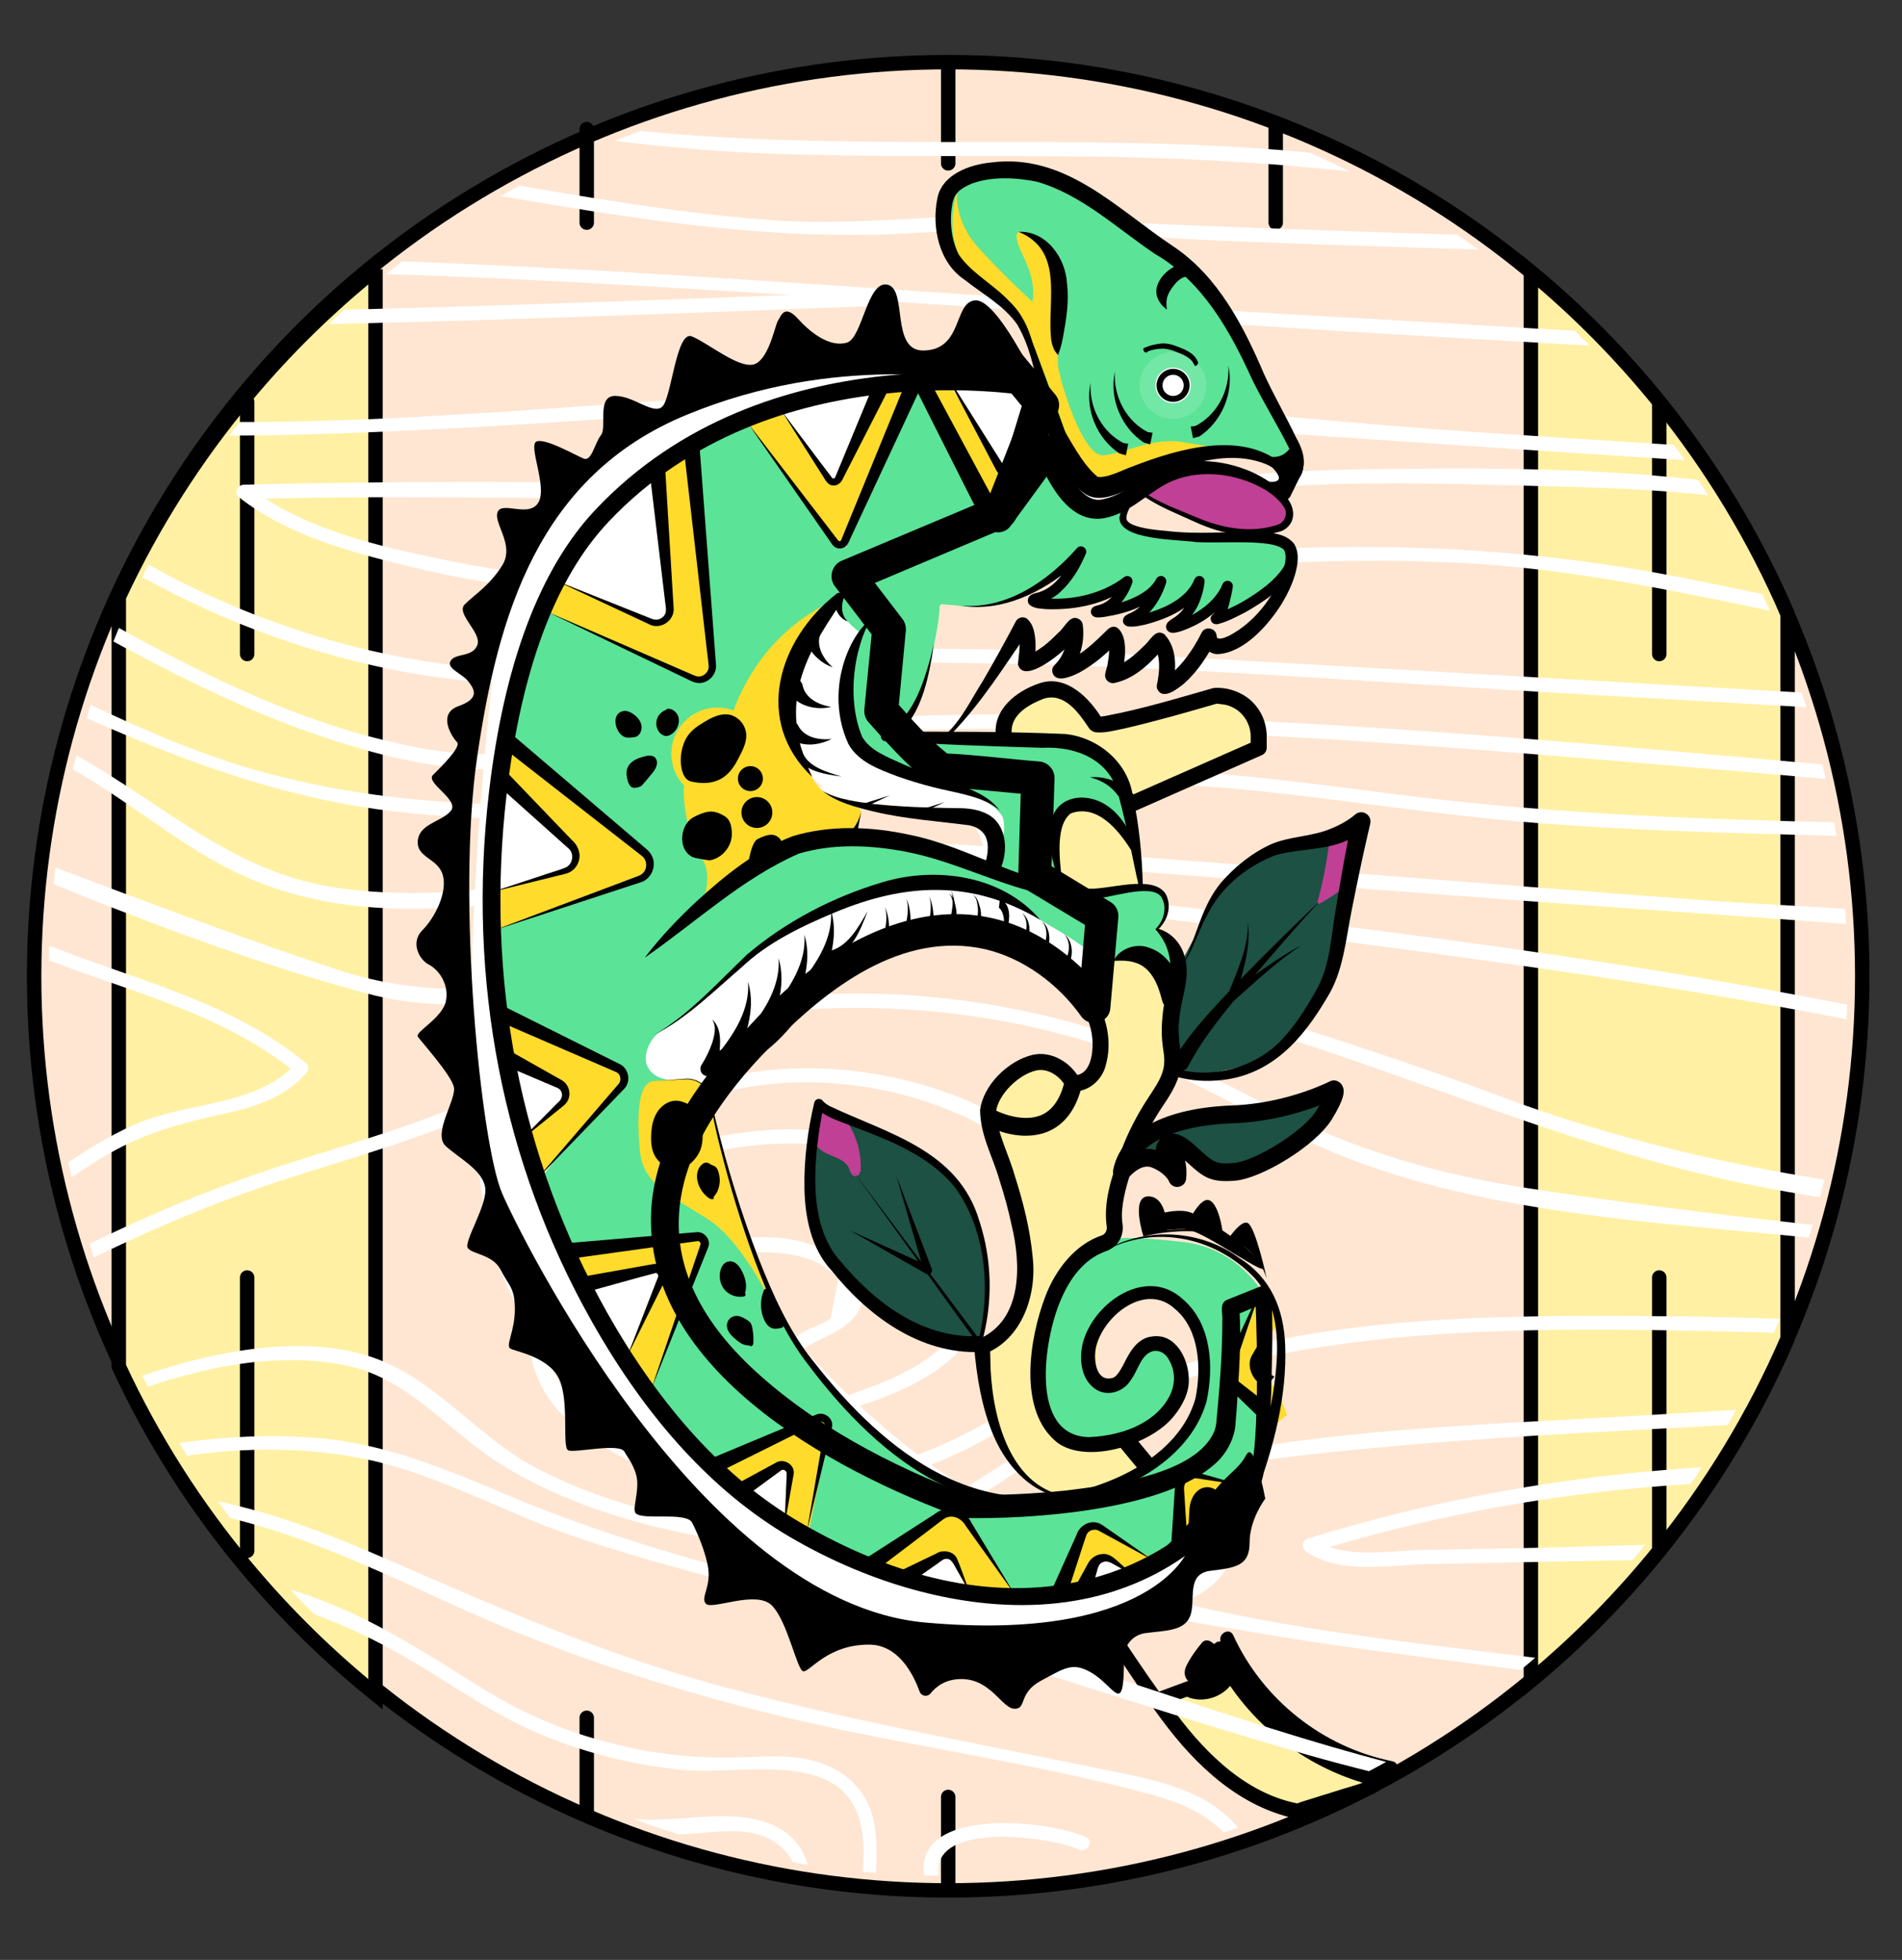 <?xml version="1.0" encoding="UTF-8"?><svg id="Layer_1" xmlns="http://www.w3.org/2000/svg" xmlns:xlink="http://www.w3.org/1999/xlink" viewBox="0 0 263.58 271.58"><rect x="0" y="0" width="263.58" height="271.58" fill="#333333" stroke="none"/><defs><style>.cls-1,.cls-2{fill:none;}.cls-3{clip-path:url(#clippath);}.cls-4{fill:#fff;}.cls-5,.cls-6,.cls-7{fill:#fff0a4;}.cls-8{fill:#ffdb2c;}.cls-9{fill:#bf4094;}.cls-10{fill:#1c5143;}.cls-11{fill:#5be397;}.cls-12{fill:#ffe6d2;}.cls-12,.cls-6{stroke-miterlimit:10;}.cls-12,.cls-6,.cls-7,.cls-2{stroke:#000;stroke-width:2px;}.cls-7,.cls-2{stroke-linecap:round;stroke-linejoin:round;}.cls-13{opacity:.15;}</style><clipPath id="clippath"><circle class="cls-1" cx="131.4" cy="135.28" r="124.64"/></clipPath></defs><g><g><circle class="cls-12" cx="131.4" cy="135.28" r="126.67"/><path class="cls-6" d="M52.04,37.3V234.78c-6.49-5.23-12.45-11.08-17.79-17.46-7.09-8.46-13.09-17.86-17.79-27.98V82.73c4.7-10.12,10.71-19.52,17.79-27.98,5.34-6.39,11.31-12.23,17.79-17.45Z"/><path class="cls-6" d="M247.73,85.09v100.4c-4.59,10.63-10.61,20.51-17.79,29.4-5.32,6.58-11.28,12.61-17.79,18V37.68c6.51,5.39,12.47,11.43,17.79,18,7.19,8.89,13.2,18.77,17.79,29.41Z"/><path d="M181.41,250.32c-7.98-1-14.15-6.93-18.75-13.1-4.89-6.57-9.25-13.56-13.77-20.39,3.7,.16,7.42-1.29,9.94-4.08,.86-.95-.55-2.37-1.41-1.41-2.49,2.75-6.37,4.09-10.02,3.33-.8-.17-1.31,.56-1.24,1.18-.04,.21-.01,.44,.15,.68,2.65,3.97,5.3,7.94,7.94,11.91,2.49,3.73,4.91,7.52,7.66,11.06,4.9,6.31,11.31,11.79,19.5,12.82,1.27,.16,1.26-1.84,0-2Z"/><line class="cls-2" x1="229.94" y1="90.63" x2="229.94" y2="55.68"/><line class="cls-2" x1="229.94" y1="214.89" x2="229.94" y2="177.02"/><line class="cls-2" x1="34.25" y1="90.63" x2="34.25" y2="55.68"/><line class="cls-2" x1="34.25" y1="214.89" x2="34.25" y2="177.02"/><path d="M192.94,244.05c-9.64-1.94-17.94-8.52-22.04-17.46-.52-1.12-2.11-.22-1.75,.88-.04,0-.07-.02-.11-.02-.17,0-.32,.04-.44,.1-.01,0-.02,.01-.03,.02-.11,.06-.21,.14-.28,.24h0c-.05-.04-.09-.08-.15-.11-.02-.01-.05-.01-.08-.02-.37-.4-1.06-.56-1.47-.08-.71,.84-1.36,1.73-1.9,2.69-.34,.6-.66,1.25-.45,1.96,.2,.67,.8,1.05,1.42,1.26,1.96,.66,4.31-.35,5.14-2.25,.05-.12,.08-.25,.13-.38,4.7,7.69,12.61,13.31,21.49,15.1,1.26,.25,1.79-1.67,.53-1.93Z"/><path class="cls-6" d="M186.74,248.74c-2.07,.64-4.14,1.29-6.2,1.93-.2,.06-.34,.18-.45,.3-7.59-1.29-13.5-7.01-17.94-12.97-.6-.8-1.17-1.63-1.75-2.44,1.38-.51,2.77-1.03,4.15-1.54,.19,.11,.39,.21,.59,.28,1.96,.66,4.31-.35,5.14-2.25,.05-.12,.08-.25,.13-.38,4.61,7.54,12.3,13.08,20.96,14.98-1.24,1.2-3.03,1.6-4.63,2.09Z"/><line class="cls-7" x1="131.4" y1="261.96" x2="131.4" y2="249"/><line class="cls-7" x1="131.4" y1="22.64" x2="131.4" y2="9.68"/><line class="cls-7" x1="81.31" y1="250.99" x2="81.31" y2="238.03"/><line class="cls-7" x1="81.31" y1="30.85" x2="81.31" y2="17.89"/><line class="cls-7" x1="176.79" y1="30.85" x2="176.79" y2="17.89"/></g><g class="cls-3"><path class="cls-4" d="M513.25-56.84c-39.1,5.95-77.24,16.19-114.25,30.1-37.33,14.04-74.65,30.59-114.85,33.98-20.43,1.72-39.81-2.05-59.91-5.04C205.05-.64,185.59-.46,166.24-.67c-20.42-.22-40.79-1.08-61.13-2.99-20.03-1.87-39.88-5.26-59.9-7.17-19.97-1.91-40.04-2.29-60.08-3.16-20.65-.9-41.29-2.01-61.93-3.02-40.42-1.98-80.84-3.9-121.25-5.96-2.2-.11-4.39-.23-6.59-.35v1.78c5.94,.42,11.87,.81,17.79,1.1,21.11,1.04,42.22,2.07,63.34,3.11C-81.24-15.25-38.98-12.91,3.31-11.3c21.29,.81,42.37,2.21,63.48,5.13C87.12-3.36,107.54-1.15,128.04,.09c20.67,1.25,41.36,1.04,62.05,1.55,10.95,.27,21.85,.77,32.7,2.33,9.39,1.35,18.7,3.19,28.1,4.44,40.34,5.36,79.75-7.03,117.05-21.14,19.01-7.19,37.85-14.83,57.17-21.16,19.46-6.38,39.29-11.66,59.34-15.81,9.73-2.01,19.51-3.74,29.32-5.23,1.25-.19,.72-2.09-.52-1.9Z"/><path class="cls-4" d="M515.55-48.76c-38.76,10.74-76.24,25.97-114.68,37.76-20.44,6.27-41.01,12.13-61.51,18.21-10.24,3.04-20.5,5.87-31.18,6.79-10.23,.88-20.51,.58-30.76,.44-20.59-.28-41.2-.22-61.79-.89-21.29-.7-42.16-3.69-63.27-6.27-10.71-1.31-21.48-2.48-32.27-2.81-10.29-.32-20.59,.44-30.88,.15-10.95-.31-21.05-2.94-31.68-5.2-9.31-1.97-18.7-2.06-28.17-1.63C8.68-1.26-11.91,1.82-32.65,1.48c-20.61-.33-39.92-6.93-60.24-9.44-21.31-2.63-42.18-1.31-63.47,.57-16.14,1.42-32.19,1.2-48.26,0v2.01c12.9,1.02,25.84,1.45,38.78,.67,22.34-1.34,44.08-4.12,66.5-2C-77.44-4.62-56.56,2.82-34.5,3.41-12.22,4.01,9.88,.44,32.11-.35c11.54-.41,22.24,1,33.44,3.69,10.33,2.48,20.52,3.39,31.14,3.3,11.32-.09,22.55-.46,33.86,.39,11.09,.83,22.13,2.21,33.15,3.67,22.38,2.96,44.51,4.81,67.09,5.16,22.14,.34,44.38,1.12,66.52,.66,22.19-.47,42.44-7.54,63.52-13.75,21.85-6.44,43.72-12.65,65.38-19.72,21.46-7,42.64-14.83,64.05-21.95,8.38-2.79,16.8-5.41,25.3-7.8v-2.05Z"/><path class="cls-4" d="M515.55-33.46c-27.23,.68-54.94,6.74-79.34,18.94-12.53,6.27-24.15,14.21-36.77,20.29-13.69,6.59-28.24,9.22-43.21,11.06-14.28,1.76-28.52,3.73-42.76,5.75-16.18,2.29-32.41,5.17-48.71,6.42-30.42,2.33-60.05-6.35-90.22-8.43-31.53-2.17-63.33,.95-94.72-3.49C50.09,12.87,21.09,7.78-9.11,9.2c-15.36,.72-30.19,1.27-45.53-.09-15.57-1.39-31.11-1.04-46.72-1.32-15.65-.27-31.29-.86-46.94-.6-15.52,.26-31,1.35-46.53,1.45-3.25,.02-6.53,.02-9.8,0v1.92c27.25,.28,54.48-1.81,81.75-1.27,15.41,.31,30.81,.46,46.22,.6,14.89,.14,29.66,2.57,44.55,2.38,15.82-.21,31.49-1.82,47.34-1.16,15.25,.63,30.42,2.47,45.5,4.84,14.8,2.32,29.34,4.64,44.34,5.26,15.54,.65,31.1,.3,46.65,.49,15.8,.2,31.41,1.27,47.05,3.57,15.05,2.21,30.06,4.99,45.27,5.87,14.62,.85,28.99-.86,43.44-2.9,15.15-2.14,30.31-4.29,45.46-6.44,16.68-2.36,33.85-3.31,50.16-7.73,14.19-3.84,26.8-11.48,39.41-18.79,28.59-16.58,60-25.89,93.05-26.75v-1.98Z"/><path class="cls-4" d="M514.21,76.98c-30.61-9.11-61.21-18.21-91.82-27.32-14.4-4.28-28.75-8.92-43.39-12.34-13.99-3.27-28.04-4.6-42.4-4.53-31.01,.15-61.97,1.09-92.98,.65-30.92-.43-61.82-1.47-92.71-2.8-7.45-.32-14.89-.87-22.34-.45-7.35,.41-14.53,.84-21.9,.3-15.82-1.18-31.4-4.28-47.02-6.9-14.52-2.43-29.17-4.47-43.92-4.27-15.33,.21-30.56,1.67-45.91,1.38-31.08-.61-62.05-3.64-93.14-4.22-27.12-.51-54.39-.22-81.29,3.58v1.86c49.12-7.31,100.14-3.17,149.24-.31,15.49,.9,31.02,1.51,46.54,.87,15.28-.63,30.26-1.75,45.53-.17,30.19,3.12,59.54,11.91,90.1,9.97,14.96-.95,30.17,.62,45.15,1.19,15.43,.59,30.86,1.09,46.29,1.46,31.25,.75,62.52,.96,93.78,.34,17.36-.35,34.86-1.43,52.11,1.15,16.49,2.47,32.45,7.61,48.39,12.35,33.73,10.04,67.46,20.07,101.19,30.11,1.22,.36,1.74-1.54,.52-1.9Z"/><path class="cls-4" d="M515.55,77.58c-.15-.15-.35-.26-.62-.27-15.11-.91-29.74-5.1-44.78-6.52-5.92-.56-11.63-.72-17.34,1.12-5.42,1.74-10.35,4.69-15.09,7.79-11.52,7.51-22.19,14.04-35.86,17.03-15.26,3.34-31.22,3.7-46.79,3.81-31.8,.23-63.61-2.24-95.35-4.01-31.43-1.75-62.86-3.62-94.29-5.37-15.04-.84-30.1-1.46-45.17-1.22-7.48,.12-14.96,.44-22.41,1.07-7.34,.62-14.62,1.83-22,1.9-13.13,.12-26.21-2.43-38.51-6.96-6.39-2.35-12.57-5.27-18.47-8.68-2.73-1.58-5.4-3.27-7.99-5.06-3.05-2.11-7.45-4.47-9.64-7.48-.39-.34-.77-.68-1.16-1.02,.35-3.67,1.82-5.25,4.4-4.74,1.56-.23,3.67,.38,5.24,.52,3.18,.28,6.37,.48,9.56,.62,8.3,.37,16.61,.29,24.92,.04,15.99-.49,31.93-1.56,47.89-2.65,15.05-1.03,30.11-1.94,45.2-1.06,15.5,.9,30.9,2.95,46.39,4.01,35.52,2.44,71.05,4.72,106.58,6.91,16.75,1.04,33.62,3.5,50.4,3.47,9.09-.01,18.19-.34,27.28-.52,4.56-.09,9.13-.18,13.69-.27,3.39-.07,7.5-.68,10.86,.44-44.78,13.26-90.84,11.26-135.82-.16-22.18-5.63-45.49-5.62-68.26-5.28-11.79,.18-23.52,1.47-35.29,2.06-11.94,.6-23.78,.11-35.72,.03-27.86-.19-55.79-.69-83.65,.04-.77,.02-1.41,1.12-.7,1.68,6.71,5.3,15.34,7.6,23.52,9.61,9.07,2.22,18.37,3.51,27.68,4.14,19.69,1.32,39.41-.37,59.02-2.09,19.97-1.75,40.03-3.59,60.09-2.46,20.5,1.15,40.24,6.66,60.38,10.23,20.01,3.54,39.53,2.6,59.73,1.7,21.51-.96,43.03-2.03,64.48-3.97,9.29-.84,18.65-1.87,27.67-4.33,4.59-1.25,16.24-3.39,15.75-10.18-.41-5.63-7.94-7.9-12.28-9.16-10.23-2.97-20.79-4.49-31.32-5.94-20.49-2.81-40.99-5.61-61.6-7.45-21.68-1.94-43.2-2.04-64.95-1.8-21.46,.24-42.89-1.34-64.3-2.56-21.6-1.23-43.2-2.46-64.79-3.91-42.78-2.86-85.45-6.09-128.36-4.77-10.52,.32-21.02,.99-31.53,.07-10.7-.93-21.35-2.7-31.99-4.17-20.42-2.82-40.9-5.48-61.51-6.46-28.38-1.35-56.07,2.14-83.36,8.15v1.77c13.86-3.19,27.83-5.71,41.89-7.11,40.51-4.03,81.02,2.68,121.06,8.13,9.22,1.26,18.39,2.27,27.71,2.16,10.14-.11,20.26-.71,30.4-.84,20.45-.26,40.9,.32,61.33,1.4,41.36,2.19,82.66,5.47,124.02,7.82,20.46,1.16,40.91,2.54,61.42,2.26,20.43-.28,40.69-.11,61.06,1.65,21.07,1.83,42.05,4.68,63,7.55,9.91,1.36,19.85,2.79,29.52,5.43,2.18,.6,4.38,1.19,6.47,2.06,1.17,.49,2.19,1.02,3.2,1.8,2.63,2.02,2.54,1.95,1.14,5.27-1.4,3.32-1.58,3.19-4.84,4.45-.83,.32-1.67,.63-2.51,.91-2.81,.96-5.68,1.76-8.57,2.43-19.48,4.52-40.26,4.87-60.15,5.99-20.06,1.12-40.46,2.91-60.56,2.58-19.88-.33-39.14-5.54-58.54-9.3-18.54-3.59-37.03-4.7-55.89-3.85-37.92,1.73-76.38,9.4-114.12,1.68-8.51-1.74-18.19-3.8-25.65-8.66,24.03-.52,48.04,.25,72.06,.04,12.31-.11,24.6,.63,36.91,.25,11.78-.36,23.49-1.6,35.25-2.14,11.89-.55,23.8-.09,35.69,.21,12.22,.31,24.07,1.02,36,3.91,22.21,5.38,44.03,9.92,66.97,10.54,25.64,.69,51.29-2.65,75.81-10.22,.85-.26,.92-1.32,.23-1.8-4.92-3.43-12.33-1.83-17.95-1.72-8.48,.17-16.95,.33-25.43,.5-16.02,.31-31.59-1.3-47.54-2.37-33.57-2.25-67.16-4.2-100.73-6.44-32.16-2.15-64.36-6.93-96.62-5.27-33.08,1.7-66.47,5.94-99.58,2.75-3.51-.34-9.38-1.29-10.69,3.33-1.12,3.97,4.41,6.94,6.91,8.91,10.08,7.94,21.47,14.19,33.54,18.54,12.48,4.5,25.78,6.97,39.06,6.74,7.42-.13,14.76-1.36,22.15-1.96,8.08-.65,16.19-.96,24.3-1.03,32.53-.28,65.1,2.63,97.56,4.44,33.47,1.87,66.95,4.05,100.45,5.48,16.81,.72,33.66,1.05,50.48,.28,14.54-.66,29.42-1.91,43.16-7.05,11.83-4.42,21.1-12.86,32.23-18.53,14.58-7.44,30.9-2.87,46.18-.11,7.23,1.3,14.46,2.44,21.79,2.89,.27,.02,.46-.07,.62-.2v-1.49Z"/><path class="cls-4" d="M121.33,40.43c-66.59,2.49-133.45,5.44-199.96-.28-32.94-2.83-65.47-5.67-98.28,.32-9.31,1.7-18.54,3.82-27.72,6.2v2.19c3.82-1.01,7.65-1.99,11.5-2.9,33.69-7.98,67.22-8.43,101.54-5.06,33.8,3.32,67.7,4.56,101.66,4.48,37.11-.09,74.19-1.6,111.27-2.98,1.26-.05,1.27-2.02,0-1.97Z"/><path class="cls-4" d="M515.55,127.07c-23.28,15.64-52.5,21.36-80,15.85-6.82-1.37-13.5-3.41-19.9-6.15-7.42-3.18-14.32-7.42-21.69-10.72-13.13-5.87-27.42-7.71-41.57-9.48-33.21-4.14-66.49-7.66-99.82-10.64-32.94-2.95-66-6.01-99.08-6.78-16.65-.39-33.33-.09-49.93,1.41-15.18,1.37-30.33,5.93-45.59,3.04-30.67-5.83-55.19-27.08-83.44-38.94-26.87-11.28-58.19-15.32-86.35-6.48-26.03,8.17-48.51,25.01-73.1,36.46-6.47,3.01-13.04,5.78-19.71,8.32v2.14c13.2-5.03,26.06-10.99,38.51-17.67,12.13-6.51,23.84-13.82,36.24-19.84,13.44-6.53,27.59-11.04,42.57-11.96,15.82-.97,31.75,1.13,46.9,5.72,30.23,9.15,54.71,30.29,84.43,40.51,6.57,2.26,13.48,4.11,20.43,4.62,7.05,.52,14.13-.47,21.08-1.53,16.52-2.5,32.99-3.78,49.7-3.96,33.07-.36,66.12,2.56,99.05,5.32,33.34,2.8,66.64,6.1,99.87,10.01,16.29,1.92,33.16,3.05,48.94,7.77,14.52,4.34,26.93,13.5,41.41,18.02,24.27,7.59,51.23,6.12,74.61-3.84,5.76-2.45,11.23-5.44,16.46-8.87v-2.36Z"/><path class="cls-4" d="M395.7,140.6c-25.07-9.1-50.43-17.79-76.83-22.13-27.13-4.46-54.84-3.98-82.24-5.05-14.29-.56-28.55-1.49-42.74-3.3-13.33-1.7-26.56-3.55-40.03-3.56-26.52,0-52.77,4.89-79.28,4.96-13.29,.04-26.62-1.21-39.43-4.89-13.58-3.9-26.13-10.89-38.91-16.79-22.38-10.33-44.45-21.86-69.51-23.06-22.72-1.08-44.44,4.1-65.14,13.16-12.06,5.28-22.94,11.75-33.72,19.27-9.71,6.77-21.06,11.05-32.5,13.9v1.86c4.38-1.02,8.72-2.2,13.01-3.76,11-4,19.74-10.32,29.46-16.59,21.19-13.66,46.12-23.36,71.33-25.51,11.95-1.02,24.14-.59,35.88,2.03,12.73,2.84,24.64,8.86,36.49,14.16,23.92,10.71,46.66,24.07,73.11,27.14,25.99,3.01,52.05-1.2,77.96-3.07,13.09-.94,26.21-1.25,39.28-.01,13.65,1.3,27.18,3.58,40.86,4.66,31.65,2.5,63.62,1.09,95.17,4.84,30.11,3.58,58.9,13.31,87.26,23.61,1.19,.43,1.71-1.47,.52-1.9Z"/><path class="cls-4" d="M96.48,272.69c2.79-1.11,6-2.47,7-5.61,.96-3.03-.63-5.28-3.33-6.54-3.91-1.83-9.04-1.9-13.26-2.22-7.02-.54-13.54-1.95-20.13-4.42-10.85-4.07-20.34-11.17-31.41-14.69-9.83-3.13-19.72-2.02-29.12,2.03-7.81,3.37-16.14,8.12-22.67,13.63-5.74,4.84-9.38,11.7-6.13,19.12,3.66,8.36,13.54,12.96,21.41,16.34,10.47,4.5,21.8,7,33.2,7.27,5.39,.13,11.01-.14,16.01-2.38,5.56-2.48,9.32-7.52,14.4-10.72,10.22-6.44,22.86-7.67,34.03-11.81,1.18-.44,.67-2.34-.52-1.9-7.64,2.83-15.65,4.38-23.36,6.99-7.34,2.48-12.94,6.14-18.78,11.14-8.26,7.07-18.16,7.35-28.54,6.28-9.67-1-19.18-3.62-27.99-7.72-8.19-3.81-20.62-10.16-18.99-21.04,1.17-7.83,9.35-12.44,15.51-16.16,7.51-4.54,15.15-9.04,23.94-10.53,10.25-1.74,19.68,1.76,28.66,6.39,8.79,4.53,17.24,9.25,26.83,11.96,4.52,1.27,9,1.83,13.67,2.19,3.21,.25,6.51,.4,9.63,1.21,.62,.16,3.13,.62,3.69,1.25,.32,1.55,.64,3.11,.96,4.66-1.41,1.65-3.15,2.78-5.21,3.39-1.16,.46-.66,2.37,.52,1.9Z"/><path class="cls-4" d="M121.27,253.48c-.58-4.96-3.8-8.22-8.58-9.5-3.36-.9-6.89-.56-10.32-.46-4.21,.12-8.36-.15-12.52-.86-7.86-1.35-15.49-4.12-22.29-8.27-6.74-4.11-13.25-8.53-20.54-11.64-14.02-5.98-30.24-7.44-45.22-5.11-15.66,2.44-28.06,11.66-42.67,16.96-16.22,5.88-33.39,2.64-49.98,.44-17.86-2.37-35.8-4.1-53.77-5.2-17.56-1.07-35.47-.56-52.84-3.64-2.45-.43-4.83-.99-7.16-1.63v1.96c7.16,1.8,14.53,2.85,22.03,3.42,16.81,1.28,33.68,1.41,50.49,2.72,17.08,1.32,34.05,3.4,51.02,5.66,15.02,2,29.75,2.77,44.03-3.13,7-2.89,13.56-6.72,20.44-9.88,7.71-3.54,15.67-5.66,24.12-6.42,17.5-1.57,34.6,2.34,49.66,11.31,5.96,3.55,11.59,7.59,18.04,10.24,6.36,2.61,13.13,4.26,19.98,4.85,7.4,.63,21.13-2.9,23.9,6.79,1.77,6.21-.73,14.59-3.12,20.32-2.97,7.11-7.49,11.69-14.73,14.42-6.53,2.46-13.17,4.51-19.68,7.07-15.23,6-30.41,12.42-46.29,16.54-16.4,4.25-33.91,5.82-50.13-.03-14.73-5.31-26.91-15.73-41.08-22.21-6.76-3.09-13.78-5.58-20.68-8.35-6.78-2.73-13.52-6.78-20.87-7.73-8.25-1.07-17.01,.83-25.31,1.03-9.2,.23-18.29-.42-27.38-1.82-15.3-2.36-30.22-5.23-45.78-3.81-2.9,.27-5.8,.66-8.67,1.14v2.01c14.6-2.41,29.04-1.57,43.77,.87,17.36,2.88,34.02,4.24,51.62,2.78,4.17-.35,8.31-.78,12.47-.09,4.85,.81,9.22,3.07,13.68,5.02,7.31,3.2,14.86,5.82,22.22,8.92,14.59,6.16,26.98,16.29,41.48,22.54,14.14,6.1,29.57,6.57,44.57,3.94,16.78-2.95,32.7-9.32,48.47-15.54,7.24-2.85,14.41-5.93,21.83-8.3,5.15-1.64,10.76-3.19,14.96-6.77,7.88-6.72,12.01-20.49,10.83-30.6Z"/><path class="cls-4" d="M171.81,253.54c-4.65-5.85-12.54-7.05-19.42-8.46-17.37-3.57-34.84-6.72-51.99-11.29-16.91-4.51-32.37-11.49-48.36-18.41-13.52-5.85-27.83-10.39-42.73-8.41-15.53,2.06-29.15,10.43-43.16,16.83-17.23,7.88-35.39,10.5-54.25,9.54-18.4-.93-36.5-4.59-54.71-7.1-17.51-2.42-36.04-1.36-52.75-7.72-3.11-1.18-6.12-2.55-9.08-4.02v2.04c8.54,4.09,17.42,7.18,27.14,8.35,8.47,1.02,17.02,1.22,25.5,2.16,9.22,1.02,18.38,2.51,27.54,3.94,16.47,2.57,33.12,5.07,49.84,4.45,16.1-.59,30.99-4.76,45.48-11.68,14.69-7.02,29.35-15.36,46.11-15.32,16.61,.04,31.77,7.56,46.55,14.27,14.56,6.61,29.58,11.46,45.13,15.2,16.85,4.05,34.26,6.23,50.97,10.78,4.57,1.24,9.42,3.36,11.79,7.74,2.84,5.24-.12,11.05-4.62,14.21-6.89,4.84-16.58,4.39-24.51,6.2-7.64,1.75-15.12,4.46-22.04,8.15-7.26,3.86-13.82,8.92-21.26,12.46-7.76,3.68-16.04,6.23-24.01,9.43-8.17,3.28-16.38,6.49-24.81,9.05-17.98,5.46-36.36,6.76-54.89,3.51-34.33-6.02-63-26.98-96.79-34.53-17.21-3.84-34.79-6.08-52.32-7.89-16.8-1.73-33.87-3.79-50.79-4.09v1.89c10.04,.16,20.16,1.38,30.02,2.23,19.42,1.67,38.84,3.6,58.06,6.92,18.42,3.19,35.61,8.27,52.56,16.21,15.96,7.47,31.8,14.86,48.99,19.09,16.28,4,33.21,5.31,49.79,2.41,17.91-3.13,34.36-10.76,51.3-16.98,7.66-2.82,15.06-5.78,22.05-10.06,7.79-4.77,15.24-9.58,23.89-12.73,7.93-2.88,15.98-4,24.24-5.46,6.29-1.11,12.72-3.35,16.29-9.02,2.81-4.47,2.54-9.74-.74-13.88Z"/><path class="cls-4" d="M95.96,175.28c3.52-1.39,7.34-1.94,11.12-1.72,2.29,.13,4.71,.56,6.73,1.68,.8,.58,1.61,1.16,2.41,1.74-.37,1.88-.75,3.76-1.12,5.64-.59,.78-2.6,1.26-3.44,1.76-4.41,2.59-7.93,6.46-13.51,5.99-3.45-.29-6.49-2.22-7.4-5.68-1.14-4.31,1.79-7.64,5.45-9.52,1.13-.58,.13-2.28-.99-1.7-6.07,3.12-9.56,10.54-3.97,15.98,6.4,6.23,14.21,1.41,20.12-2.55,2.5-1.67,6.47-2.61,7.8-5.62,1.19-2.69-.62-5.06-2.69-6.66-5.66-4.38-14.72-3.74-21.02-1.25-1.16,.46-.66,2.36,.52,1.9Z"/><path class="cls-4" d="M133.66,171.27c4.36,11-3.12,17.24-12.75,20.83-9.28,3.46-23.69,9.26-32.92,4.06-6.65-3.75-7.77-11.87-6.85-18.77,1.08-8.02,4.49-13.93,12.56-16.44,13.72-4.28,32.93-4.44,40.06,10.56,.54,1.14,2.24,.15,1.7-.99-5.71-12.02-19.48-15.23-31.7-13.67-6.02,.77-13.17,1.93-18.03,5.91-4.24,3.47-5.83,9.14-6.54,14.37-1.46,10.82,3.02,21.86,15.09,22.83,6.13,.49,12.18-1.38,18-3.06,4.33-1.25,8.67-2.5,12.78-4.37,9.36-4.24,14.56-11.57,10.51-21.78-.46-1.16-2.37-.66-1.9,.52Z"/><path class="cls-4" d="M138.48,198.32c11.25-7.26,20.89-21.58,11.24-34.19-8.86-11.58-26.21-16.69-40.23-16.06-13.03,.58-30.24,6.82-34.48,20.56-2.07,6.71-3.28,16.83-.05,23.29,2.93,5.86,9.78,9.58,15.59,12,15.24,6.37,34.17,2.71,47.93-5.6,1.08-.65,.09-2.36-.99-1.7-12.97,7.84-30.6,11.39-45.13,5.91-9.45-3.57-17.36-9.33-17.12-20.29,.23-10.64,2.47-19.1,11.74-25.19,13.93-9.16,32.62-9.02,47.4-1.97,7.74,3.69,16.76,9.86,17.31,19.26,.58,9.81-6.53,17.33-14.21,22.28-1.06,.68-.08,2.39,.99,1.7Z"/><path class="cls-4" d="M-10.49,139.23c3.05,2.05,5.65,5.02,7.24,8.34,.99,2.07,1.82,4.78,.99,7.05-1.19,3.27-6.34,5.66-9.12,7.5-7.88,5.22-15.32,10.77-22.94,16.33-8.04,5.87-17.91,11.91-28.13,12.12-10.47,.21-16.73-7.4-24.11-13.51-10.22-8.46-48.37-24.17-33.22-42.26,6.69-7.99,18.32-7.86,27.7-9.86,9.35-1.99,17.8-5.71,26.57-9.33,5.72-2.36,12.09-4.34,18.29-2.68,5.94,1.59,8.68,6.38,12.27,10.83,6.67,8.27,15.66,10.32,24.46,15.45,1.1,.64,2.09-1.06,.99-1.7-4.89-2.85-10.38-4.44-15.27-7.28-5.83-3.38-8.91-8.63-13.17-13.56-6.96-8.05-17.53-7.1-26.63-3.58-5.41,2.1-10.57,4.73-16.07,6.62-6.14,2.11-12.43,3.51-18.84,4.57-9.06,1.49-19.99,3.58-24.23,12.93-3.79,8.36,1.88,16.92,8.05,22.31,9.21,8.06,20.8,12.75,29.98,20.89,7.42,6.59,14.26,12.81,24.88,12.03,10.45-.76,20.69-7.1,28.81-13.32,5.59-4.27,11.15-8.39,17.01-12.28,3.06-2.03,6.12-4.04,9.17-6.08,1.85-1.24,3.84-2.34,4.92-4.39,3.6-6.79-3.3-15.3-8.61-18.87-1.05-.71-2.04,1-.99,1.7Z"/><path class="cls-4" d="M503.91,281.93c3.95,.76,7.81,1.63,11.64,2.44v-1.75c-4.01-.96-8-2.02-12.05-2.76-12.4-2.29-25.02-1.52-37.55-1.37-27.42,.33-54.25-5.42-81.45-7.79-27.01-2.36-54.28-1.87-81.37-2.18-13.08-.15-26.26-.74-39.27,.88-12.08,1.51-23.81,5.35-35.42,8.9-25.81,7.9-51.83,15.02-77.5,23.38-25.49,8.31-50.49,18.04-76.01,26.25-13.08,4.21-25.7,7.39-39.48,8.06-13.3,.65-26.64,.52-39.9-.78-26.16-2.55-51.82-9.26-76.21-18.98-12.47-4.97-24.68-10.54-37.49-14.6-5.46-1.73-10.99-3.28-16.4-5.19-6.78-2.38-12.97-5.76-19.46-8.8-9.34-4.37-19.72-6.82-30.04-6.64-1.27,.02-1.27,1.99,0,1.97,12.52-.21,23.85,3.71,34.88,9.28,10.08,5.08,20.7,8.13,31.41,11.57,23.43,7.51,45.32,18.77,69.16,25.22,23.77,6.43,48.25,9.63,72.88,9.23,10.67-.17,21.5-.46,31.96-2.82,12.48-2.82,24.72-7.33,36.77-11.56,24.04-8.43,47.97-17.09,72.27-24.75,23.97-7.55,48.15-14.42,72.25-21.55,12.56-3.72,24.93-6.64,38.07-7.17,12.3-.49,24.66,.01,36.96,.15,25.69,.29,51.54-.09,77.13,2.57,25.43,2.64,50.6,7.61,76.26,7.3,12.67-.15,25.43-.95,37.96,1.47Z"/><path class="cls-4" d="M515.55,268.75c-12.78-2-25.55-4.08-38.49-4.82-20.81-1.2-41.68-.31-62.5-.99-21.38-.69-42.22-4.53-63.37-7.35-20.21-2.69-39.53-2.11-59.68,.72-21.39,3-42.76,6.37-64.2,8.94-17.98,2.15-35.55,4.55-51.99,12.61-17.7,8.68-33.66,20.02-52.31,26.8-8.94,3.25-18.09,5.78-27.38,7.79-9.64,2.08-18.39,5.93-27.78,8.82-20.29,6.23-41.86,8.19-62.94,5.64-20.39-2.46-39.32-10.08-58.59-16.76-19.54-6.78-39.41-12.61-59.51-17.47-29.15-7.05-60.94-14.38-91.43-11.49v2.13c24.08-2.15,49.26,2.19,72.64,7.12,20.24,4.27,40.27,9.52,60,15.73,19.2,6.04,37.87,14.05,57.38,19.06,18.58,4.77,38.06,5.93,57.08,3.5,9.53-1.22,18.93-3.29,28.07-6.25,8.99-2.91,17.39-6.33,26.66-8.36,18.43-4.02,36.05-10.43,52.49-19.69,16.96-9.56,33.01-19.7,52.39-23.59,19.63-3.95,39.93-5.56,59.76-8.37,20.96-2.97,42.27-7.34,63.51-7.05,20.93,.28,41.46,4.89,62.16,7.45,20.74,2.57,41.61,2.25,62.46,2.33,21.73,.08,42.64,1.98,64.08,5.38,.5,.08,1,.15,1.49,.23v-2.08Z"/><path class="cls-4" d="M515.55,258.97c-7.06-1.17-14.13-2.41-21.21-3.54-10.75-1.71-21.7-3.37-32.61-3.41-12.02-.05-23.82,.76-35.87,.24-48.67-2.1-97.39-3.46-146.11-2.89-24.65,.29-49.73,2.6-74.1-2.12-22.95-4.44-44.61-13.19-66.97-19.72-22.63-6.6-46.45-11.09-68.21-20.3-8.5-3.59-16.9-7.13-26.19-7.94-10.72-.94-21.54,.53-31.91,3.21-21.79,5.63-41.77,16.67-63.67,21.96-23.61,5.72-48.26,3.87-71.74-1.57-28.25-6.54-54.76-18.2-81.59-28.97v1.8c18.99,7.76,37.81,16.03,57.01,22.3,20.9,6.84,42.75,11.8,64.84,11.92,21.86,.12,41.84-5.8,62.02-13.7,22.23-8.71,46.27-18.83,70.66-14.2,10.22,1.94,19.36,7.29,29.11,10.67,10.76,3.73,21.96,6.4,32.95,9.4,22.78,6.22,44.99,14.02,67.62,20.59,21.78,6.32,42.83,9.68,65.54,9.3,49.21-.82,98.3-.81,147.5,.9,11.97,.42,23.93,.9,35.9,1.42,11.98,.52,23.83-.69,35.77-.3,17.26,.55,34.25,3.99,51.26,6.94v-2.01Z"/><g><path class="cls-4" d="M268.93,235.31c-17.18-1.01-34.29-2.84-51.35-5-17.68-2.24-35.75-3.93-53.12-8.03-3.99-.94-8.43-1.77-12.09-3.66-1.53-.79-3.75-2.06-4.49-3.7-2.35-5.13,5.58-7.25,8.59-8.28,8.11-2.77,16.62-4.17,25.11-5.11,17.36-1.93,34.86-2.87,52.31-3.76,17.2-.88,34.64-2.4,51.87-2.12,16.81,.28,33.24,4.06,49.62,7.49,15.83,3.31,31.57,5.78,47.78,5.98,16.19,.19,32.34-1.22,48.45-2.63,18.15-1.59,36.36-3.23,54.59-2.57,9.73,.35,19.45,1.38,28.98,3.39,.12,.03,.25,.05,.37,.08v-2c-5.58-1.17-11.24-2.02-16.91-2.6-18.12-1.83-36.37-.83-54.47,.65-17.93,1.46-35.85,3.42-53.85,3.7-18.79,.29-36.96-2.22-55.31-6.08-17.15-3.6-34.4-7.48-52.02-7.38-19.55,.11-39.24,1.54-58.76,2.65-18.1,1.02-36.6,1.66-54.46,4.92-6.8,1.24-16.31,2.65-21.9,7.07-4.04,3.19-2.64,7.68,1.04,10.48,6.61,5.03,17.22,6.06,25.14,7.44,10.03,1.75,20.16,2.97,30.25,4.32,21.48,2.87,42.99,5.46,64.63,6.73,1.27,.07,1.26-1.89,0-1.97Z"/><path class="cls-4" d="M515.55,215.96c-15.89-.06-31.77-.36-47.67-.22-12.31,.11-24.6-.63-36.91-.25-11.78,.36-23.49,1.6-35.25,2.14-11.89,.55-23.8,.09-35.69-.21-12.22-.31-24.07-1.02-36-3.91-22.21-5.38-44.03-9.92-66.97-10.54-25.64-.69-51.29,2.65-75.81,10.22-.85,.26-.92,1.32-.24,1.8,4.69,3.27,11.62,1.84,16.97,1.74,8.15-.16,16.3-.32,24.45-.48,15.76-.31,31.02,.92,46.71,2.13,32.53,2.51,65.15,4.09,97.71,6.25,18.11,1.2,36.19,2.5,54.26,4.27,1.26,.12,1.25-1.85,0-1.97-39.95-3.91-80.09-6.01-120.14-8.52-19.48-1.22-38.99-3.37-58.48-4.23-9.92-.44-19.91,.1-29.83,.3-5.22,.1-10.43,.2-15.65,.31-3.84,.07-8.91,.92-12.81-.41,44.78-13.25,90.83-11.26,135.81,.16,22.18,5.63,45.49,5.62,68.26,5.28,11.79-.18,23.52-1.47,35.29-2.06,11.94-.6,23.78-.11,35.72-.03,18.74,.13,37.51,.39,56.27,.33v-2.1Z"/></g><path class="cls-4" d="M477.9,193.94c8.71-.7,17.31-2.15,26.07-1.95,3.88,.09,7.75,.42,11.59,.95v-1.98c-3.32-.45-6.66-.75-10.01-.88-8.99-.35-17.78,1.08-26.71,1.83-20.29,1.7-40.69,1.22-61,.2-42.1-2.12-84.19-4.79-126.28-7.14-21.03-1.17-42.08-2.48-63.15-2.6-19.03-.11-38.89-.05-57.45,4.68-7.97,2.03-15.52,5.13-22.49,9.5-6.86,4.3-13.3,9.39-20.69,12.78-8.92,4.09-18.24,3.5-27.72,2.05-8.86-1.35-17.73-3.78-25.7-7.93-7.53-3.92-12.97-11.05-20.63-14.53-7.35-3.34-16.31-2.7-24-1.1-9.54,1.98-18.43,6.1-27.49,9.55-9.76,3.71-19.81,6.54-29.9,9.19-20.19,5.31-41.11,10.34-62.12,7.94-20.23-2.32-37.99-11.71-56.19-20.09-17.91-8.25-38.68-8.68-56.36-17.37-.77-.38-1.52-.77-2.28-1.17v2.17c1.82,.95,3.67,1.83,5.58,2.59,8.81,3.48,18.34,5.37,27.49,7.76,9.83,2.57,19.24,5.08,28.42,9.55,7.72,3.76,15.44,7.51,23.44,10.65,17.56,6.89,35.48,9.79,54.29,7.74,18.81-2.05,37.61-7.16,55.65-12.76,18.1-5.62,37.57-18.04,57.18-14.47,9.09,1.65,14.43,9.08,21.89,13.75,6.58,4.12,14.01,6.87,21.52,8.71,7.44,1.82,15.27,2.96,22.94,2.99,7.02,.02,13.48-2.42,19.52-5.85,6.63-3.76,12.63-8.51,19.24-12.3,7.91-4.54,16.73-7.25,25.67-8.92,19.58-3.65,40.07-3.43,59.91-3,40.63,.88,81.26,4.01,121.83,6.28,39.15,2.18,78.75,6.36,117.95,3.2Z"/><path class="cls-4" d="M515.55,178.71c-1.49-.18-2.99-.32-4.49-.4-11.03-.59-21.94,2.22-32.82,3.51-12.75,1.51-25.68,1.97-38.51,2.07-50.37,.37-101.08-5.24-151.15-10.31-25.72-2.6-51.6-5.04-77.15-8.98-12.35-1.91-23.79-5.26-34.92-11-8.64-4.46-17.09-8.77-26.47-11.48-18.17-5.26-37.99-6-56.39-1.44-9.29,2.3-17.14,6.45-25.67,10.57-10.52,5.08-21.96,7.78-32.94,11.6-21.03,7.32-40.4,18.45-58.95,30.6-10.49,6.87-21.23,12.82-33.96,13.94-13.2,1.15-25.78-2.87-37.16-9.28-19.36-10.91-37.6-21.93-58.91-28.83-16.4-5.31-33.48-8.7-50.69-10.07v2.2c8.89,.58,17.79,1.73,26.79,3.59,22.82,4.72,44.89,13.01,65.06,24.71,18.66,10.83,35.89,22.51,58.57,19.24,21.34-3.08,38.56-19.55,57.02-29.46,10.53-5.66,21.46-10.82,32.76-14.75,9.7-3.37,19.7-5.89,29.18-9.9,9.93-4.2,18.83-9.66,29.43-12.28,10.64-2.63,21.71-3.39,32.62-2.61,10.43,.75,20.84,2.93,30.61,6.67,10.11,3.87,19.18,9.91,29.26,13.83,21.75,8.46,47.18,9.1,70.15,11.69,50.01,5.63,100.32,10.67,150.61,13,24.33,1.13,49.16,1.55,73.36-1.69,11.56-1.55,23.11-4.24,34.77-2.71v-2.04Z"/><path class="cls-4" d="M515.55,171.83c-14.76-1.04-29.67-.03-44.39,1.28-22.12,1.97-44.27,4.49-66.49,2.37-22.09-2.11-43.83-5.21-66.04-6.05-44.66-1.7-88.69-1.69-131.09-17.65-10.33-3.89-20.85-7.25-31.34-10.68-10.62-3.47-21.12-7.83-31.99-10.45-20.77-5-40.31-2.28-60.6,3.24-12.77,3.47-24.23,4.63-36.99,.43-11.24-3.7-22.36-7.88-33.44-12.03-11.71-4.39-23.3-9.07-34.72-14.17-8.92-3.98-17.87-8.06-27.37-10.48-18.87-4.82-38.93-2.26-55.67,7.72-8.98,5.35-17.45,11.34-26.76,16.14-10.34,5.34-21.13,9.8-32.22,13.33-13.49,4.3-27.2,6.76-41.06,8.47v2.18c1.97-.24,3.94-.48,5.91-.75,20.73-2.82,40.94-8.68,59.94-17.42,9.73-4.48,18.92-9.77,27.88-15.62,9.33-6.09,18.7-11.26,29.8-13.25,25.18-4.51,46.19,6.27,68.67,15.79,20.43,8.65,41.84,17.7,63.29,23.44,21.39,5.73,41.75-6.54,62.98-7.77,23.6-1.37,44.53,7.45,66.5,14.62,21.14,6.9,41.64,15.71,63.55,19.93,20.34,3.92,41.08,5.15,61.75,5.88,21.95,.78,43.96,.98,65.84,3.13,22.85,2.24,44.84,5.69,67.9,4.3,21.5-1.3,42.9-4.53,64.47-4.42,3.91,.02,7.81,.17,11.71,.45v-1.97Z"/><path class="cls-4" d="M509.11,157.87c-30.78,3.77-61.89,4.45-92.8,1.91-31.87-2.62-62.71-9.19-93.48-17.66-14.53-4-28.91-8.64-43.43-12.6-14.01-3.82-28.94-3.69-43.33-4.78-32.77-2.47-65.53-5.17-98.31-7.41-15.45-1.06-30.46-.75-45.73,1.91-15.13,2.64-30.58,6.11-45.99,3.67-14.98-2.37-25.14-13.17-38.21-19.72-12.89-6.46-26.62-11.16-40.46-15.1-13.52-3.85-28.01-8.64-42.18-8.8-12.31-.14-23.79,4.61-34.27,10.71-11.89,6.92-22.77,15.45-34.99,21.83-13.38,6.99-27.79,11.7-42.38,15.43-6.04,1.55-12.09,3-18.18,4.24v2.1c25.84-5.25,51.48-12.96,73.8-27.25,11.6-7.43,22.79-16.02,35.71-21.1,14.75-5.79,28.79-3.75,43.77-.05,14.49,3.57,28.92,7.52,42.84,12.94,7.27,2.83,14.61,5.93,21.26,10.05,5.98,3.7,11.5,8.14,17.68,11.53,25.66,14.08,56.44-.03,83.35-1.06,16.06-.61,32.2,1.23,48.19,2.44,16.25,1.23,32.49,2.45,48.74,3.68,16.09,1.22,32.21,2.23,48.29,3.51,15.7,1.25,29.83,6.57,44.89,10.72,29.22,8.07,58.27,16.03,88.37,20.1,31.03,4.2,62.47,5.23,93.7,2.98,7.73-.56,15.44-1.33,23.13-2.27,1.24-.15,1.26-2.12,0-1.97Z"/><path class="cls-4" d="M73.65,124.69c22.9-3.13,46.03-1.91,68.94,.53,22.7,2.41,45.38,5.36,67.98,8.55,22.39,3.16,44.72,6.9,66.75,12.04,21.79,5.09,43.23,11.52,65.26,15.58,24.21,4.46,48.77,6.7,73.39,6.81,1.27,0,1.27-1.96,0-1.97-23.18-.11-46.31-2.08-69.15-6.07-22.37-3.91-44.12-10.31-66.17-15.58-43.41-10.38-88.07-15.67-132.36-20.7-24.98-2.84-50.14-4.5-75.15-1.08-1.25,.17-.72,2.07,.52,1.9h0Z"/><path class="cls-4" d="M30.32,228.71c-19.45-2.34-38.17,3.52-56.54,9.17-9.42,2.9-18.88,5.77-28.6,7.48-11.3,1.98-22.6,1.75-33.95,.35-37.91-4.67-77.57-14.29-115.86-8.42v2.08c15.71-2.31,31.56-1.82,47.55-.51,22.24,1.82,44.09,5.6,66.18,8.54,19.53,2.6,37.45,.57,56.27-4.92,21.19-6.18,42.48-14.49,64.96-11.79,1.25,.15,1.24-1.82,0-1.97Z"/><path class="cls-4" d="M103.79,251.93c-6.13-.95-12.12,1.1-18.33-.27-6.45-1.42-12.21-4.82-17.92-8.01-10.96-6.13-22.59-11.39-34.94-13.95-10.37-2.15-22.68-3.29-32.64,1.06-5.32,2.32-9.71,6.21-14.36,9.59-5.77,4.2-12.09,7.55-18.83,9.92-14.37,5.06-29,5.16-43.77,2.03-6.9-1.47-13.82-1.12-20.83-1.21-8.46-.11-16.92-.36-25.38-.67-16.9-.62-33.59-2.26-50.41-3.88-10.57-1.02-20.97-.73-31.03,.96v1.87c8.86-1.54,17.98-1.94,27.2-1.21,14.53,1.16,28.94,3.02,43.51,3.76,14.02,.71,28.11,1.21,42.15,1.14,12.96-.07,25.19,4.19,38.24,3.33,11.38-.74,22.6-3.94,32.58-9.49,4.96-2.76,9.29-6.29,13.87-9.6,6.08-4.4,12.23-6.86,19.8-7.29,13.38-.76,26.71,2.66,38.92,7.9,10.3,4.42,19.64,11.5,30.35,14.86,4.93,1.55,9.65,1.67,14.75,1.26,3.69-.3,7.84-.89,11.02,1.5,4.66,3.5,2.81,9.52,.24,13.7-6.3,10.23-19.25,14.4-30.33,16.88-4.62,1.03-9.24,2-13.45,4.25-5.77,3.08-10.75,7.48-16.54,10.55-26,13.82-54.42-1.63-76.12-16.33-4.84-3.28-9.53-6.99-14.75-9.65-5.31-2.71-11.03-3.55-16.93-3.55-13.72,0-27.36,1.59-41.11,1.13-30.36-1.02-59.6-10.95-89.93-11.99-4.46-.15-8.97-.09-13.46,.21v1.97c6.03-.41,12.08-.38,18.02,.01,28.74,1.89,56.52,10.79,85.37,11.76,14.3,.48,28.55-1.51,42.81-1.11,15.39,.43,26.93,12.02,39.42,19.71,20.49,12.61,46.51,21.62,69.1,8.74,5.21-2.97,9.83-6.94,15.11-9.76,5.9-3.15,12.71-3.73,19.06-5.57,9.23-2.67,18.99-6.95,24.66-15.09,5.02-7.21,5.47-17.8-5.13-19.45Z"/><path class="cls-4" d="M67.67,269.49c-4.72,.52-9.32,.16-12.87,3.81-2.38,2.44-3.79,5.55-6.58,7.64-3.45,2.58-7.71,3.55-11.93,3.96-7.16,.69-14.56,.16-21.72-.41-7.81-.62-17.25-.9-23.29-6.58-11.35-10.68,4.38-20.48,13.26-24.57,4.6-2.12,9.49-4.08,14.42-5.26,4.2-1,8.74-1.5,12.99-.44,4.18,1.04,7.67,3.47,11.26,5.72,6.61,4.14,13.88,6.7,21.4,8.69,3.52,.93,7.86,1.19,11.18,2.62,1.59,.69,1.36-.41,2,1.85,.72,2.56-1.15,1.74-3.15,2.01-2.41,.33-4.81,.66-7.22,.99-1.25,.17-.72,2.07,.52,1.9,2.63-.36,17.8-.26,13.57-6.35-1.64-2.36-5.84-2.43-8.33-2.99-4.6-1.03-9.19-2.15-13.68-3.56-4.84-1.53-9.56-3.4-13.92-6.01-3.74-2.24-7.27-4.94-11.46-6.31-7.6-2.47-15.64-.41-22.88,2.27-8.82,3.26-22.93,8.48-25.54,18.78-1.36,5.37,1.8,10.47,6.04,13.56,6.64,4.84,15.86,5.11,23.74,5.71,9.18,.69,19.88,1.91,28.76-1.27,3.42-1.23,6.22-3.19,8.51-6,2.25-2.74,3.72-5.96,7.44-7.01,2.38-.67,5.05-.53,7.49-.79,1.25-.14,1.26-2.11,0-1.97Z"/><path class="cls-4" d="M45.82,266.82c-6.21,4.93-14.95,7.01-22.54,8.91-5.77,1.44-10.81,1.36-16.33-1.07-1.87-.82-4.86-1.94-5.4-4.13-.59-2.43,1.32-4.77,2.76-6.42,4.65-5.3,11.74-9.43,18.81-9.98,4.77-.37,9.42,1.04,13.69,3.03,2.73,1.27,13.34,5.42,9.01,9.66-.91,.89,.49,2.28,1.39,1.39,7.9-7.74-12.1-14.47-17.41-15.58-10.22-2.12-21.28,2.99-27.68,11.02-6.78,8.5,2.65,13.76,10.77,14.92,6.48,.92,12.71-1.52,18.82-3.29,5.64-1.64,10.85-3.38,15.5-7.07,.99-.79-.41-2.17-1.39-1.39Z"/><path class="cls-4" d="M-119.95,125.28c13.44-6.48,27.8-10.11,42.26-13.52,7.62-1.8,15.37-4.17,23.23-4.49,7.92-.33,15.41,1.96,22.46,5.4,11.92,5.81,22.66,13.59,34.89,18.83,12.79,5.48,27.19,8.18,38.16,17.21v-1.39c-5.4,6.01-15.19,5.34-22.25,8.44-8.03,3.53-14.72,9.39-21.78,14.46-6.91,4.96-15.31,7.7-21.89,13-7.48,6.03-11.52,15.78-22.28,16.63-10.43,.82-20.71-5.25-29.88-9.37-9.09-4.08-18.22-8.09-27.49-11.75-19.79-7.82-40.98-11.47-60.26-20.45-.31-.14-2.25-.84-2.7-1.29-4.12-4.14-.45-5.5,2.04-6.96,2.47-1.45,5.06-2.72,7.65-3.93,5.12-2.39,10.44-4.36,15.88-5.91,3.67-1.05,6.58-1.34,8.99-4.46,3.75-4.84,7.48-7.73,12.96-10.45,1.13-.56,.14-2.26-.99-1.7-4.03,2-8.22,4.1-11.19,7.59-1.13,1.33-1.86,3.18-3.12,4.38-2.42,2.3-7.36,2.74-10.47,3.74-4.45,1.43-8.81,3.14-13.05,5.11-3.73,1.74-9.6,3.66-12.08,7.17-4.49,6.35,8.02,9.81,11.75,11.4,10.99,4.69,22.69,6.9,34.05,10.5,11.98,3.79,23.65,8.48,35.17,13.47,10.1,4.38,20.05,9.83,30.58,13.11,8.23,2.56,16.92,2.78,23.83-3,3.49-2.92,6.1-6.71,9.27-9.93,4.2-4.27,9.41-6.45,14.62-9.18,9.61-5.03,17.39-12.76,26.78-18.13,5.09-2.91,10.24-4.26,15.89-5.49,4.35-.94,8.3-2.21,11.35-5.6,.33-.37,.43-1.04,0-1.39-10.82-8.91-24.64-11.72-37.31-16.99-13.99-5.82-26.04-15.24-39.96-21.1-6.25-2.63-12.83-4.21-19.64-3.92-7.46,.31-14.76,2.44-21.99,4.15-15.22,3.59-30.34,7.31-44.49,14.13-1.14,.55-.14,2.25,.99,1.7Z"/><path class="cls-4" d="M130.36,261.03c-2.98-9.05,15.16-6.59,19.17-4.75,1.14,.52,2.14-1.17,.99-1.7-5.5-2.52-25.86-4.57-22.06,6.98,.39,1.2,2.3,.68,1.9-.52h0Z"/><path class="cls-4" d="M158.07,259.74c2.04,.07,3.9,1.06,5.06,2.74,.72,1.03,2.42,.05,1.7-.99-1.57-2.27-3.99-3.62-6.76-3.72-1.27-.04-1.26,1.92,0,1.97h0Z"/></g></g><g><path class="cls-4" d="M142.52,53.11s-23.71-4.5-31.04-1.59-30.64,5.08-41.76,30.19c0,0-9.7,69.31-.36,94.28s48.67,52.76,63.94,51.13,34.66-2.4,37.14-11.1c2.48-8.7-5.63-1.13-24.67-4.71s-55.15-41.53-48.48-55.4,19.46-33.12,36.74-25.65,23.43,3.3,17.54-1.4c-5.89-4.7-13.01-8.24-13.01-8.24,0,0-5.33-1.63-12.93-2.57-4.75-.59-16.24-.36-20.65-1.76-2.65-.84,5.46-12.65,5.46-12.65-4.71,4.26-1.73,.76-4.71,4.26s-.89-22.94-1.31-11.47c-.42,11.47-7.91-7.65-1.03-17.96,6.88-10.31,36.2-5.42,36.2-5.42l10.27-17.18-7.33-2.75Z"/><path class="cls-4" d="M142.44,120.17c-.76-3.56-2.33-7.31-5.2-9.69-.03-.02-.05-.04-.08-.06-.94-1.07-2.05-1.98-3.34-2.65-1.85-.96-3.88-1.49-5.84-2.2-3.19-1.16-5.74-3.59-6.71-6.89-1.17-3.94,.34-8.08,.03-12.1-.15-1.95-.54-4.84-2.49-5.84-2-1.03-4.4,.9-5.94,2.06-1.77,1.33-3.16,2.9-3.9,5.02-.69,1.97-.71,4.2-.77,6.27-.09,3.79,.25,7.86,2.27,11.17,2.05,3.36,5.57,5.35,9.34,6.16,2.09,.45,4.26,.62,6.4,.62,2.18,0,4.57-.36,6.65,.48,.51,.2,.97,.47,1.39,.78,.09,.1,.17,.21,.26,.32,1.95,2.67,2.49,6.19,3.02,9.37,.18,1.1,1.54,1.71,2.53,1.43,1.01-.28,1.48-1.15,1.47-2.09,.67-.43,1.12-1.2,.91-2.18Z"/><g><path class="cls-5" d="M147.52,207.9s-6.08-2.61-8.03-6.08-3.69-15.85-3.69-15.85c0,0,3.47-.22,4.56-3.69,1.09-3.47,1.95-3.91,1.3-9.77-.65-5.86-5.21-15.2-4.56-18.67,.65-3.47,3.91-6.95,6.3-7.16s5.86,3.04,5.86,3.04c0,0,1.52,.65,2.82-2.61s-1.52-8.25-1.74-9.12,2.61-4.34,1.52-5.86-5.21-12.16-5.21-12.16l-7.16-18.02,2.39-5.43,5.21-.65,4.78,4.56,18.02-3.69,3.26,1.74,1.52,4.34-18.02,8.68,.22,3.91,1.3,7.38,5.43,10.78-.65,12.88-7.16,15.41-1.09,8.68s-3.04,16.07-2.82,21.06,8.9,12.59,8.9,12.59l-13.24,3.69Z"/><path class="cls-11" d="M152.62,67.33s10.85-6.19,16.5-4.88,8.58,1.74,9.55,.98,.54-2.39-.98-4.45c-1.52-2.06-6.4-15.41-9.66-18.24s-13.79-11.18-18.02-13.46-6.3-3.91-10.85-3.47-7.82,1.85-8.14,2.93-1.52,7.16,1.3,9.44c2.82,2.28,7.49,6.19,9.12,8.47s3.37,11.07,4.67,13.89c1.3,2.82,3.91,7.92,6.51,8.79Z"/><path class="cls-11" d="M176.03,81.62c3.18-4.49,3.76-5.07,2.32-5.93-1.45-.87-4.49-1.74-8.68-1.3s-8.25,0-10.28-.43c-2.03-.43-3.91-1.74-3.62-3.33,.29-1.59-1.45,0-1.45,0l-4.92-1.74-4.34-5.21,.29-2.89-4.92,8.11-1.74,2.03-2.89-3.76s-3.18-2.61-3.47-5.21c-.29-2.61-3.76-8.97-3.76-8.97l-4.34,1.45-6.95,21.42-13.89-17.37-7.82,3.47,2.89,32.13-22.58-9.26-5.21,17.37,18.45,18.16-19.97,6.95,.36,12.81,16.79,8.39-11.58,15.05,4.05,11,18.24-3.18-7.02,20.84,9.34,11.87,14.47-6.95-2.17,15.2,9.7,4.2,10.85-6.66,7.53,11,7.96-.29,3.18-8.83,8.54,4.34,5.07-2.89-.58-7.38s.29-1.45,.87-1.3c.58,.14,5.79,1.01,5.79,1.01,0,0,3.76-3.47,4.34-6.22,.58-2.75-.43-5.36-.43-5.36l-3.18-1.59-1.16-1.3-.43-1.01,5.43-10.71s-3.4-6.37-11.07-7.24c-7.67-.87-11-.87-13.75,.87s-5.79,11.43-6.37,14.04c-.58,2.61,.29,10.85,3.18,12.45,2.89,1.59,10.85,1.01,14.47-3.18s.83-10.19-1.77-9.76c-2.61,.43-3.44,6.58-5.75,5.27s-4.49-4.63-3.18-7.09c1.3-2.46,5.36-5.5,8.25-5.36,2.89,.14,5.36,1.3,6.22,3.33s2.46,6.51,1.88,8.83c-.58,2.32-1.59,7.96-6.66,10.57-5.07,2.61-15.78,12.45-36.76-1.16,0,0-14.47-13.03-19.25-25.76-4.78-12.74-7.24-23.88-7.24-23.88l-5.76-1.92c-1.05-.35-1.9-1.23-2.04-2.33-.02-.12-.02-.24-.02-.36h0c-.01-1.54,1.1-3.36,2.47-4.07,2.66-1.38,4.01-2.83,15.71-12.81,1.82-1.56,20.19-8.61,22.8-8.18,2.61,.43,11.61,4.18,13.17,5.5,.85,.72,4.41,2.33,8.17,5.39,1.42,1.16,1.96,.71,2.69,.71s4.07-.98,6.8,1.14c1.5,1.17,3.33,.29,1.88-2.03-1.45-2.32-3.04-3.33-3.04-3.33,0,0,1.58-.4,1.36-3.65-.2-2.88-3.3-2.73-3.5-2.63-2.11,1.05-5.02,1.47-8.42,1.37,0,0-.79-.25-2.08-.65-.58-1.72-1.68-6.59-1.14-8.39,.65-2.17,2.5-3.04,4.88-3.26,2.39-.22,5.43,4.67,5.43,4.67,0,0-.22-1.95-.33-4.23-.11-2.28-.76-6.19-5.64-8.36-4.88-2.17-14-.98-16.17-.87-2.17,.11-12.71,.04-11.72-.76,3.64-2.93,4.73-3.98,5.75-8.79,.83-3.87,1.6-7.12,1.65-9.39,0-.19,.16-.33,.35-.32,1.24,.09,1.63,.12,2.83,.27,6.37,.8,13.89-4.35,16.64-7.82l-5.36,7.09s1.59,.72,4.49,.14c2.89-.58,6.8-2.89,6.8-2.89,0,0-1.3,3.76-2.61,4.2,0,0,4.92-1.3,6.22-2.89,0,0-1.01,3.62-1.74,3.91-.72,.29,6.37-.87,6.95-2.61,0,0-.58,3.04-1.3,3.47,0,0,4.35-1.33,5.87-3.66-.29,.6-.66,1.46-.66,2.07,0,1.01,4.2,1.16,7.38-3.33Zm-45.01,27.17c3.15,.76,6.73,2.5,7.82,4.23,.85,1.37-.3,5.68-.84,7.46-3.44-1.02-6.88-2-9.15-2.54-6.08-1.45-8.54-2.46-13.03-2.32s-8.25-19.97-8.25-19.97c0,0,6.37-11.43,7.82-12.3,.15-.09,.41-.13,.76-.14-.27,2.05,2.93,4.36,2.93,4.36,0,0-.98,2.23-1.63,3.96-.65,1.74-.22,7.27,.87,10.53,1.09,3.26,9.55,5.97,12.7,6.73Z"/><path class="cls-10" d="M163.58,133.58s5.07-9.7,6.22-11.29c1.16-1.59,8.51-5.93,14.39-5.35,5.87,.58,0,0,0,0l3.24-1.93s-2.43,14.52-2.58,16.98-4.49,12.3-7.82,14.04-11.58,3.33-13.46,3.04-.72-9.26-.58-11.58,.58-3.91,.58-3.91Z"/><path class="cls-10" d="M158.26,157.1c.65-.22,25.29-4.88,25.29-4.88,0,0-.98,4.56-2.93,5.86s-8.14,4.23-8.14,4.23c0,0-4.12,.76-5.43-.11s-3.69-4.12-4.45-3.26-.65,2.82-.65,2.82c0,0-2.93-1.74-4.23-1.19s.54-3.47,.54-3.47Z"/><path class="cls-10" d="M116.82,154.65l11.81,5.92,5.43,5.21,2.39,7.27,.54,5.75-1.19,7.16s-11.61-1.63-11.94-2.39-9.23-10.1-9.23-10.1l-2.5-10.31,1.2-9.66,3.49,1.14"/><path class="cls-9" d="M166.08,64.58c.11,0,9.48,1.92,10.82,3.33s1.77,3.69,1.37,4.38-6.66,1.92-8.18,1.48-11.47-4.38-11.72-5.21,7.71-3.98,7.71-3.98Z"/><path class="cls-9" d="M187.43,115.01c-.51,.15-1.01,.31-1.52,.48-.41,.14-.94,.26-1.3,.51-.31,.22-.38,.58-.42,.93-.07,.52-.15,1.05-.23,1.57-.33,2.07-.76,4.12-1.28,6.14-.2,.23-.14,.76,.22,.56,.88-.49,1.74-1.02,2.56-1.61,.7-.5,1.32-.96,1.49-1.85,.2-.99,.25-2.04,.36-3.04,.13-1.11,.26-2.23,.39-3.34,.02-.17-.04-.41-.27-.35Z"/><path class="cls-9" d="M116.82,154.65c-.13-.16-.29-.09-.39,.07-.44-.57-1.22-.93-1.82-1.31-.51-.32-.84-.36-1.28,.11-.8,.85-1.21,2.04-1.06,3.2,.15,1.1,.75,2.13,1.66,2.76,1.07,.74,2.53,.9,3.42,1.91,.27,.31,.36,.64,.51,1.01,.09,.22,.22,.45,.44,.54,.4,.16,.77-.1,.87-.47,.06-.06,.1-.15,.11-.26,.12-2.72-.75-5.44-2.47-7.55Z"/><polygon class="cls-8" points="128.19 53.97 131.99 53.87 139.05 65.26 143.07 55.28 147.19 61.79 138.29 72.43 128.19 53.97"/><path class="cls-8" d="M132.64,26.29s-.65,4.12,3.04,8.14c3.69,4.02,7.38,7.38,7.38,7.38,0,0,.76-2.28-1.3-6.4-2.06-4.12,0-3.58,.98-2.5s2.93,2.17,3.58,5.54c.65,3.37,.11,10.53,.33,12.37s3.37,12.59,6.3,12.27,6.95-2.5,10.85-1.85l3.91,.65s-9.34,4.56-12.27,5.1-4.02,2.5-5.75-1.3c-1.74-3.8-6.73-22.47-11.51-25.18-3.12-1.78-7.92-4.99-5.54-14.22Z"/><polygon class="cls-8" points="126.46 53.83 122.33 53.83 115.6 67 108.22 57.01 103.73 58.82 116.25 75.68 126.46 53.83"/><polygon class="cls-8" points="95.85 62.3 98.6 92.91 97.44 94.14 75.58 84.66 77.83 80.82 91.43 86.25 92.73 84.95 90.93 65.34 95.85 62.3"/><polygon class="cls-8" points="70.23 102.31 89.7 118.67 89.91 120.84 67.99 129.16 69 123.37 79.13 120.12 79.56 117.58 69 107.67 70.23 102.31"/><polygon class="cls-8" points="69.72 140.6 86.15 148.27 86.73 150 74.57 163.17 73.56 156.66 78.26 152.17 78.04 150.22 69.79 146.6 69.72 140.6"/><polygon class="cls-8" points="78.98 173.52 97.22 171.5 97.51 172.15 90.06 193.13 87.09 187.34 91.72 177.07 91.07 176.06 80.43 178.08 78.98 173.52"/><polygon class="cls-8" points="98.74 203.34 113.94 196.68 114.95 198.13 111.91 213.03 108.73 209.85 109.16 203.77 108.15 203.34 102.36 206.96 98.74 203.34"/><polygon class="cls-8" points="121.32 216.51 131.45 209.42 133.62 210.28 140.86 221.28 133.91 220.13 131.74 215.78 128.99 216.22 126.82 218.25 125.23 218.97 121.32 216.51"/><path class="cls-8" d="M146.79,219.69l4.05-7.96h1.01l8.11,4.34-3.18,1.59-2.75-1.59-1.74,.29s-1.16,.87-1.16,1.3-.43,1.74-.43,1.74l-.58,1.3-3.33-1.01Z"/><polygon class="cls-8" points="163.29 212.46 163.87 205.36 165.03 204.35 170.82 205.51 163.29 212.46"/><polygon class="cls-8" points="170.38 191.47 174.73 178.73 177.33 183.36 174.29 186.84 174 189.59 175.59 191.32 177.19 192.77 178.34 196.1 177.04 197.11 170.38 191.47"/><circle class="cls-8" cx="99.43" cy="104.45" r="6.4"/><path class="cls-8" d="M114.52,83.72s-3.91,1.74-7.6,5.86c-3.69,4.12-5.64,9.34-5.64,10.42s-6.3,6.95-6.51,9.12,.87,8.03,2.39,9.77,.55,5.03,.55,5.03c0,0,12.65-7.5,17.22-7.6,3.66-.08,4.39-3.3,4.42-3.74,.09-1.39-5.55-1.01-7.14-5.63-1.96-5.72-5.71-12.58,2.32-23.22Z"/><path class="cls-8" d="M107.57,181.84s-4.34-9.55-9.34-12.81-9.12-4.78-9.55-9.55c-.43-4.78-.33-9.55,1.97-9.7,.82-.05,2.29-.16,3.55-.22,1.42-.07,2.63-.03,3.43,.94,1.24,1.5,2.7,11.05,3.43,12.88,.43,1.09,6.51,18.45,6.51,18.45Z"/><circle class="cls-4" cx="162.57" cy="53.4" r="2.46"/><g class="cls-13"><circle class="cls-4" cx="162.55" cy="53.43" r="4.63"/></g><path d="M172.7,201.6c-1.09,2.17-2.82,2.61-5.21,6.08-.98,1.43-2.29,2.92-3.49,4.2-1.73,1.83-3.24,3.19-3.24,3.19,0,0-14.11,6.15-11.07,5.93,3.04-.22,12.01-2.97,14.84-6.01,0,0-5.07,12.66-36.33,9.84-31.26-2.82-56.31-54.08-58.62-59.48-2.97-6.95-6.32-40.73-3.47-60.35,2.87-19.75,8.47-39.08,29.09-47.54,20.62-8.47,38.21-4.99,47.33-4.34l.98-.25s-5.32-11.47-8.36-11.25c-3.04,.22-1.65,6.86-7.16,6.95-4.63,.07-2.17-8.47-4.99-9.12s-3.47,7.38-5.64,8.03-4.78-1.09-6.73-3.26c-1.95-2.17-2.39-.43-2.82,.22-.43,.65-1.3,5.64-3.47,6.08-2.17,.43-6.3-3.04-8.47-3.91-2.17-.87-2.82,8.68-4.12,9.77s-3.91-1.52-6.51-1.52-1.09,4.34-1.95,5.43c-.87,1.09-1.3,3.69-2.39,3.26-1.09-.43-5.21-2.82-6.51-2.39-1.3,.43,1.52,6.3,.22,8.47-1.3,2.17-4.99-.22-5.64,1.3-.65,1.52,2.39,4.56,.65,7.38-1.74,2.82-3.91,4.12-5.21,5.43-1.3,1.3,2.39,3.91,1.74,5.64s-3.04,1.09-3.69,2.17,1.52,1.74,2.39,2.82c.87,1.09,1.74,2.39-1.3,3.47s-.87,4.34-.22,4.99c.65,.65-2.24,3.47-3.33,4.56s3.76,3.47,2.46,4.99-4.34,1.74-4.56,4.12c-.22,2.39,2.82,2.39,3.47,4.78s-1.09,5.86-2.82,7.6c-1.74,1.74-.43,4.12,.87,4.78,1.3,.65,2.82,2.61,2.39,4.99-.43,2.39-4.34,4.34-3.91,4.99,.43,.65,4.56,5.21,4.99,6.95,.43,1.74-3.04,6.51-1.09,8.25s4.99,3.26,5.43,5.64c.43,2.39-3.04,7.6-2.39,8.47,.65,.87,3.47,.87,4.56,3.04,1.09,2.17,1.95,2.39,1.95,5.43s-1.3,4.99-.65,5.43c.65,.43,5.21,1.09,6.73,4.12,1.52,3.04,.43,9.55,1.3,9.99,.87,.43,7.16-1.09,7.82,.22,.33,.65,1.55,2.09,1.74,3.91s-.65,4.02-.22,4.56c.87,1.09,6.95-.22,7.82,1.3,0,0,1.52,2.82,2.17,5.86s-1.09,4.56-.22,5.43c.87,.87,6.95-1.95,9.12,.22,2.17,2.17,3.47,8.9,4.34,9.12s3.26-3.69,9.12-3.69c4.04,0,6.12,4.01,7.02,6.51,.24,.65,1.09,.79,1.52,.25,.77-.97,2.1-1.99,4.27-1.99,4.12,0,5.64,4.12,7.38,4.12s.43-2.17,3.69-3.91,4.34-2.61,6.95-1.09c3.32,1.94,4.53,6.34,4.51-2.07,0-1.7,1.23-3.16,2.9-3.4,2.74-.39,5.42-.24,6.26-2.35,.87-2.17-.65-5.86,2.82-6.3,3.47-.43,5.43-.65,5.43-3.91s2.17-6.08,2.17-6.08c0,0-1.52-8.25-2.61-6.08Z"/><path d="M141.6,222.41c-10.36,0-21.78-3.36-32.19-9.47-10.5-6.16-19.72-16.21-27.41-29.85-12.36-21.92-17.29-47.29-14.23-73.36,2.08-17.77,7.04-30.92,14.74-39.09,23.64-25.1,60.97-18.17,61.34-18.09l-.47,2.42c-.36-.07-36.38-6.73-59.08,17.37-7.33,7.78-12.07,20.46-14.09,37.69-2.99,25.55,1.83,50.39,13.93,71.86,7.48,13.26,16.4,22.99,26.51,28.93,28.69,16.85,50.28,7.89,60.05-4.9l1.96,1.5c-7.44,9.74-18.09,14.93-30.81,14.99-.09,0-.17,0-.26,0Z"/><path d="M108.37,57.01c1.79,2.35,5.2,6.95,6.97,9.24,.12,.1,.34,.04,.39-.09l.3-.72,5.3-12.8,2,.93-6.3,12.32-.2,.39c-.22,.59-.81,1.12-1.5,.98-.74-.1-1.03-.94-1.41-1.47-1.18-1.86-4.34-6.85-5.56-8.77h0Z"/><path d="M103.52,58.46c2.36,3.06,8.31,10.8,10.58,13.76l1.76,2.29c.36,.5,.4,.51,.59,.46,.09-.03,.13-.14,.16-.22l.27-.67,8.77-21.42,2.02,.88-9.78,20.98c-.16,.3-.35,.88-.61,1.11-.15,.15-.33,.25-.52,.31-.38,.12-.82,.06-1.14-.19-.36-.31-.39-.48-.55-.68l-1.65-2.37c-2.11-3.03-7.74-11.12-9.91-14.25h0Z"/><path d="M131.48,52.44c2.06,3.27,5.54,8.78,7.56,12,.04,.06,.1,.17,.11,.18,0-.04-.04-.06-.09-.02-.13,.35,3.31-10.84,3.28-10.76l2.08,.73c-.03,.07-4.15,10.54-4.18,10.6-.38,.82-1.63,.91-2.1,.13-.26-.46-1.01-1.92-1.27-2.41-1.16-2.21-4.26-8.12-5.46-10.4l.06-.04h0Z"/><path d="M143.9,54.19c-.55-3.18-1.3-6.4-2.91-9.19-1.86-2.67-4.72-4.18-7.3-6.22-3.57-2.36-4.6-7.26-3.79-11.29,.63-3.33,4.49-4.69,7.42-4.97,10.37-1.36,17.53,6.51,25.35,11.67,6.13,4.12,9.69,11.04,12.5,17.64,1.37,2.97,3,5.8,4.43,8.77,1.08,1.94,1.93,5.38-.67,6.47-.45-.08-.58-.18-.66-.34-.61-1.12-1.67-1.89-2.82-2.41-6.28-2.54-13.88,1.06-19.66,3.71-1.15,.54-2.75,1.17-4.21,.9-.9-.19-1.3-.56-1.71-.86-2.02-1.75-3.31-3.83-4.67-6.03-.01,0,2.68,.13,2.68,.13l-7.87,10.76c-.84,1.16-2.76,1.1-3.53-.11-2.69-5.23-6.99-13.87-9.69-19.2l1.96-1.02c1.79,3.33,6.35,11.81,8.08,15.03,.41,.74,1.56,2.91,1.95,3.62-.24-.4-.84-.34-1.06,.05,1.03-1.5,8.15-11.81,8.97-13,1.58,2.54,3.19,5.94,5.41,7.77,1.39,.22,3.47-.97,4.84-1.43,6.26-2.44,15.61-5.22,21.14,.05,.45,.47,.83,1.02,1.1,1.62,.1,.19,.12,.46-.24,.77,.44-1.92,.49-3.39-.34-5.06-1.58-3.17-3.48-6.2-5.06-9.4-3.06-6.77-6.89-13.63-13.49-17.44-5.37-3.62-10.15-8.21-16.34-10-2.93-.59-6.21-.77-9.03,.26-1.32,.56-2.33,1.15-2.65,2.57-.51,2.34-.26,5.11,.82,7.24,1.73,2.58,4.8,4.13,7,6.48,3.36,3.16,3.92,8.13,4.07,12.48h0Z"/><path d="M141.17,32.13c3.77-.2,6.51,3.58,6.69,7.13,.33,2.48-.11,5.1-.56,7.51-.14,.8-.34,1.52-.67,2.43-.7-.7-.92-1.65-.99-2.5-.47-5.27,1.78-12.02-4.47-14.57h0Z"/><path d="M161.7,42.9s-2.03-1.37-1.3-3.4,2.89-2.82,2.89-2.82l1.37,1.66s-.87-.22-1.95,1.16c-1.09,1.37-1.16,2.1-1.01,3.4Z"/><path d="M151.13,53.03c-.21,3.5,1.6,6.92,4.74,8.46l-.25-.1,.73,.09-.32,1.61c-.15-.04-.77-.21-.9-.25-3.16-2.12-4.79-6.11-4-9.82h0Z"/><path d="M154.5,51.51c-.21,3.5,1.6,6.92,4.74,8.46l-.25-.1,.73,.09-.32,1.61c-.15-.04-.77-.21-.9-.25-3.16-2.12-4.79-6.11-4-9.82h0Z"/><path d="M170.23,50.65c.79,3.71-.85,7.7-4,9.82-.13,.04-.76,.21-.9,.25l-.32-1.61,.73-.09-.25,.1c3.14-1.54,4.95-4.96,4.74-8.46h0Z"/><circle class="cls-1" cx="163.91" cy="52.06" r="7.71"/><path d="M162.57,55.69c-1.26,0-2.29-1.03-2.29-2.29s1.03-2.29,2.29-2.29,2.29,1.03,2.29,2.29-1.03,2.29-2.29,2.29Zm0-3.76c-.81,0-1.47,.66-1.47,1.47s.66,1.47,1.47,1.47,1.47-.66,1.47-1.47-.66-1.47-1.47-1.47Z"/><path d="M165.97,50.09c-.45-1.2-1.87-1.71-2.97-2.13-.7-.27-1.43-.43-2.18-.35-.39,.04-.77,.12-1.14,.21-.38,.09-.72,.24-1.09,.37-.2,.06-.17,.29-.09,.44,.05,.08,.11,.16,.2,.2,.03,.01,.27,.02,.25,0l.08-.12c.54-.24,1.21-.35,1.79-.39,.71-.05,1.38,.12,2.04,.38,.98,.38,2.24,.82,2.65,1.89,.07,.17,.28,.1,.38,0,.14-.14,.17-.34,.1-.51Z"/><path d="M92.17,64.73l1.14,18.85,.04,.59c.21,1.84-1.9,3.22-3.48,2.29-2.72-1.27-10.02-4.68-12.83-6l8.77,3.49,4.39,1.75c.63,.29,1.23,.21,1.7-.24,.51-.46,.41-1.17,.31-1.78l-2.24-18.75,2.2-.2h0Z"/><path d="M75.58,84.66l13.06,5.66,6.53,2.83c.53,.21,1.13,.55,1.53,.58,.79,.09,1.54-.6,1.51-1.39,0-.24-.21-1.88-.24-2.16l-3.24-28.29,2.2-.21,2.14,28.4c.01,.1,.15,1.98,.15,2,.15,1.44-1.19,2.77-2.63,2.54-.65-.08-1.22-.48-1.77-.72l-6.42-3.08-12.83-6.17h0Z"/><path d="M70.93,101.75c3.22,2.75,11.34,9.67,14.45,12.32,.8,.68,2.84,2.42,3.61,3.08,.4,.36,.97,.75,1.24,1.25,.92,1.45,.05,3.51-1.57,3.9-.47,.17-1.77,.57-2.26,.74-3.84,1.26-14.09,4.61-18.05,5.91,3.96-1.49,13.96-5.25,17.78-6.69l1.48-.56c.35-.15,1.05-.34,1.32-.57,.85-.64,.82-1.99-.05-2.58-2.55-1.99-6.77-5.28-9.36-7.3l-9.98-7.79,1.4-1.71h0Z"/><path d="M68.2,123.59l6.88-2.26c.93-.34,2.49-.76,3.36-1.14,.98-.5,1.16-1.96,.32-2.65l-.34-.3c-2.76-2.47-7.32-6.55-10.12-9.06l1.53-1.59c2.32,2.43,6.49,6.76,8.78,9.15l.63,.65c.83,.71,1.31,1.88,.96,2.94-.21,.71-.73,1.32-1.4,1.6-.59,.24-1.24,.33-1.81,.49-1.15,.28-7.51,1.85-8.79,2.17h0Z"/><path d="M69.39,139.23c2.93,1.46,10.33,5.15,13.16,6.56,.72,.37,2.59,1.28,3.29,1.64,1.31,.58,1.66,2.46,.64,3.47-3.28,3.41-9.01,9.32-12.35,12.78,2.14-2.48,7.53-8.75,9.59-11.15l1.6-1.86,.4-.46c.47-.53,.28-1.43-.39-1.68-2.03-.88-5.81-2.51-7.87-3.4l-9-3.89,.93-2h0Z"/><path d="M72.11,158.04l3.46-3.5,1.73-1.75c.84-.64,.77-1.79-.21-2.11-2.05-.87-5.85-2.48-7.93-3.37l.98-1.98c1.43,.81,5.05,2.85,6.43,3.63,.24,.14,1.18,.65,1.39,.79,.82,.53,1.17,1.64,.82,2.54-.15,.46-.57,.86-.92,1.12l-1.92,1.55-3.83,3.09h0Z"/><path d="M90.2,192.63l6.67-19.57,.2-.59c.08-.26-.17-.54-.42-.49l-2.55,.35c-3.26,.45-11.99,1.66-15.35,2.13l-.25-2.19c3.43-.29,12.13-1.03,15.45-1.31l2.58-.22c1.1-.11,2.01,1.05,1.62,2.07l-.25,.63-7.71,19.18h0Z"/><path d="M87.02,187.71c.72-1.85,2.53-6.52,3.22-8.31,.17-.46,.64-1.63,.81-2.08,.03-.11,.19-.42,.17-.53,0-.21-.2-.41-.37-.39-2.5,.64-7.26,2-9.8,2.69l-.49-2.15c2.55-.45,7.38-1.32,9.88-1.76,1.25-.29,2.35,1.14,1.72,2.24-.29,.6-.86,1.71-1.16,2.32-.85,1.7-3.1,6.22-3.97,7.97h0Z"/><path d="M111.77,212.46c.48-2.78,1.69-9.79,2.16-12.47,.02-.12,.4-2.31,.4-2.34,.08-.43-.4-.8-.78-.58l-.47,.23c-3.87,1.92-10.25,5.09-14.17,7.04l-.92-2.01c4.07-1.7,10.59-4.43,14.6-6.1l.49-.2c1-.47,2.28,.33,2.25,1.44,0,.44-.51,2.22-.6,2.68-.63,2.62-2.32,9.6-2.97,12.3h0Z"/><path d="M108.73,211.3c.06-1.35,.19-4.77,.25-6.08l.04-1.01c.01-.4-.45-.69-.76-.47-1.34,.99-4.08,3-5.45,4l-1.18-1.86c1.19-.65,4.2-2.28,5.34-2.9l.45-.24c1.14-.79,2.82,.2,2.56,1.58l-.18,1c-.23,1.27-.84,4.67-1.07,5.99h0Z"/><path d="M119.82,216.04c2.4-1.53,7.31-4.7,9.65-6.2,1.8-1.44,4.19-.9,5.17,1.19l.46,.76,1.82,3.02,3.65,6.04-4.11-5.74c-.39-.54-2.23-3.11-2.57-3.59-.6-1.1-1.88-1.77-3.02-1.09-.33,.21-1,.75-1.35,1.01-1.79,1.36-6.58,4.99-8.44,6.4l-1.26-1.81h0Z"/><path d="M124.49,217.8c1-.48,3.51-1.69,4.47-2.15l.75-.36c.87-.58,2.29-.41,2.85,.56,.51,1.07,1.34,3.58,1.79,4.71l-1.65-2.87c-.46-.7-.8-1.95-1.83-1.64-.27,.07-.91,.61-1.2,.79-.86,.61-3.17,2.23-4.06,2.86l-1.12-1.9h0Z"/><path d="M145.76,220.31c.7-1.56,2.47-5.49,3.14-6.99l.26-.58c.45-1.49,2.2-2.35,3.57-1.44,.55,.37,2.32,1.61,2.89,2.01l4.19,2.92c-1.95-1.06-5.65-3.1-7.56-4.13-.6-.32-1.43-.04-1.69,.58-.1,.28-.29,.86-.38,1.14-.5,1.55-1.85,5.69-2.37,7.29l-2.06-.79h0Z"/><path d="M149.25,219.42l1.2-2.18,.3-.55c.37-.76,1.19-1.32,2.01-1.35,1.03-.11,1.76,.66,2.44,1.27l1.87,1.64-2.19-1.19c-.63-.3-1.26-.87-1.96-.63-.67,.18-.79,.87-.94,1.43l-.69,2.39-2.04-.84h0Z"/><path d="M162.33,213.76c.09-1.39,.31-4.89,.4-6.24,.05-.45,.03-1.22,.15-1.67,.24-1.1,1.31-1.93,2.4-1.9,.65,0,1.5,.37,2.13,.51l4.01,1.14-.02,.1-4.12-.63c-.52-.05-1.45-.28-1.95-.24-.66,.08-1.19,.62-1.24,1.25-.03,.24,.07,1.17,.07,1.44,.08,1.33,.31,4.87,.4,6.24h-2.21Z"/><path d="M167.39,214.56c-.44,0-.88-.15-1.27-.45l-.16-.12c-.83-.63-1.29-1.86-1.22-3.21l.09-1.59c.06-1.09,.47-2.03,1.12-2.59,.45-.39,1.01-.57,1.57-.51,1.27,.14,2.21,1.44,2.28,3.17l.07,1.71c.06,1.51-.55,2.83-1.56,3.35-.3,.15-.61,.23-.93,.23Zm-.07-5.44c0,.07-.02,.14-.02,.21l-.09,1.59c-.02,.37,.04,.67,.12,.87,.05-.18,.09-.42,.08-.72l-.07-1.71c0-.09-.01-.17-.02-.25Z"/><path d="M174.58,196.5l-3.62-3.51-.45-.44c-1.03-.91-1.25-2.51-.57-3.69,.06-.12,4.53-9.75,4.78-10.28-.35,1.05-3.47,10.26-3.73,11.04-.22,.63,0,1.35,.55,1.73l.5,.39,3.98,3.09-1.45,1.67h0Z"/><path d="M175.15,192.44l-.83-.92c-.93-.78-1.51-2.43-.87-3.63,.08-.19,2.67-4.5,2.86-4.82l-1.53,4.7c-.15,.43-.22,.69-.19,.98,.09,.7,.36,.89,1,1.32l1.01,.71-1.46,1.66h0Z"/><path d="M148.4,207.54c-5.03,0-8.84-4.22-10.69-8.55-1.66-3.9-2.36-8.2-2.72-12.4-.07-.53,.31-.9,.75-1.08,5.99-2.66,5.78-10.32,4.44-15.79-.44-2.07-1-4.12-1.66-6.15-.9-3.24-2.66-6.17-2.7-9.73,.43-3.49,3.88-6.86,7.28-7.67,2.64-.6,5.38,1.09,6.57,3.44l-.85-.62c1.99,.05,2.55-2.29,2.58-3.97,.21-5.32-4.33-9.39-8.83-11.62-2.7-1.32-5.59-2.72-8.55-3.15-2.94-.36-6.03,.3-8.82,1.29-2.38,.74-4.42,2.34-7.16,2.38l-.42-.05-.26-.04c-1.09-.18-1.88,.25-2.61,1.17-3.15,4.6-6.23,9.98-11.62,12.42-1.54,.56-3.01,1.06-4.52,1.59-.57,.28-1.29,.05-1.49-.57-.11-.31-.06-.65,.11-.9,.58-.91,1.1-1.98,1.46-3.02,.32-1.05,.65-2.27-.01-3.27,1.45,1.28,1.13,3.57,.95,5.31-.09,.62-.2,1.21-.37,1.86l-1.38-1.48c1.49-.53,3.03-1.05,4.48-1.58,4.03-1.87,6.81-6.01,9.29-9.66,1.05-1.86,2.75-4.25,5.3-4.11,.42,0,.83,.09,1.24,.13,.47,.04,1.16-.17,1.84-.43,2.86-1.21,6.04-2.65,9.22-3.08,3.26-.65,6.88-.1,9.9,1.21,4.57,1.88,9.21,4.16,12.16,8.31,2.04,2.83,2.9,6.6,1.89,10.01-.52,1.96-2.49,3.72-4.67,3.44-.39-.04-.69-.29-.85-.62-.76-1.4-2.44-2.61-4.12-2.22-2.33,.54-5.16,3.19-5.53,5.66,.11,2.96,1.77,5.95,2.59,8.9,1.18,3.67,2.13,7.46,2.49,11.32,.59,5.17-1.44,11.35-6.67,13.39l.75-1.08,.09,3.26c.35,7.03,2.85,16.69,11.11,17.62,.04,0,.08,.03,.08,.08,0,.04-.03,.07-.07,.07h0Z"/><path d="M144.15,127.46c-9.41-5.58-18.66-5.13-28.5-1.01-4.61,1.92-9.27,4.16-12.93,7.63-3.84,3.31-7.54,7-12.08,9.34,4.95-2.89,8.82-7.29,12.95-11.21,5.43-4.58,11.89-7.93,18.7-9.96,7.43-2.25,16.66-.95,21.86,5.21h0Z"/><path d="M90.64,149.79l4.04-.28c1.36-.22,2.83,.43,3.47,1.68,.33,.62,.38,1.32,.55,1.96l.45,1.97c1.6,6.54,3.56,13.01,5.98,19.28,1.97,4.97,4.16,9.95,7.51,14.14,10.16,13.02,23.74,23.54,40.81,16.79,5.3-2.04,10.67-5.91,12.22-11.58,.83-4.11,.57-9.51-2.8-12.34-4.02-3.77-9.77,.74-10.93,5.05-.47,1.68-.15,5.08,2.19,4.49,.69-.14,1.3-1.36,1.92-2.57,.69-1.37,1.79-2.98,3.56-3.18,3.25-.52,5.06,3,5.13,5.75,.13,1.98-.92,3.89-2.09,5.31-3.04,3.84-11.87,6.72-16.1,3.66-5.58-4.4-3.89-14.52-1.68-20.3,1.35-3.55,4.03-7.19,7.89-8.46,.51-.23,.72-.83,.59-1.35-.46-3.63,.88-7.18,2.04-10.41,.97-2.58,2.29-5.11,3.81-7.39,.74-1.14,1.47-2.21,1.84-3.27,.42-1.19,.35-2.15,.14-3.45-.21-1.39-.24-2.91-.09-4.31,.14-2.18,.84-4.08,1.08-6.24,.16-2.15-.48-4.19-1.95-5.83l-.04-.04c-.05-.06-.04-.14,0-.19,1.15-1.15,1.64-3.07,.7-4.46-1.49-1.88-7.38,.36-9.76,.38-1.81,.16-3.66-.15-5.44-.46-6.93-1.29-13.21-4.78-20.05-6.1-4.93-.95-10.09-1.19-14.92,.24-7.86,3.44-14.2,9.46-21.37,14.43,2.15-2.82,4.59-5.38,7.17-7.79,3.96-3.61,8.21-7.09,13.33-9.05,5.25-1.59,11-1.34,16.28-.18,8.53,1.72,16.09,7.17,24.89,7.45,2.73,.12,8.74-1.97,10.5,.69,.98,1.73,.27,3.87-1.16,5.07l-.03-.24c1.75,.37,3.17,1.82,3.74,3.52,1.09,3.2-.39,5.9-.63,9.04-.31,2.08,.21,3.84,.24,5.97-.02,2.27-1.42,4.44-2.55,6.1-1.47,2.21-2.68,4.49-3.62,6.95-.93,2.45-1.79,5-2,7.47-.06,.73-.02,1.4,.08,2.07,.09,.87-.16,1.78-.71,2.47-.44,.57-1.07,.95-1.74,1.17-3.08,1.16-5.02,3.96-6.26,7.03-2.16,5.18-4.29,18.56,4.07,18.69,2.49-.11,5.11-.67,7.27-1.88,3.12-1.68,5.7-5.2,3.87-8.68-.46-.92-1.19-1.5-2.21-1.38-1.76,.4-2.1,2.62-3.13,3.98-.93,1.58-3.06,2.4-4.77,1.41-2.24-1.38-2.46-4.37-1.89-6.59,1.55-5.61,8.89-10.64,13.92-5.9,3.9,3.4,4.22,9.28,3.22,14.02-1.73,6.24-7.51,10.39-13.28,12.55-17.75,6.78-31.7-3.95-41.97-17.61-3.34-4.31-5.48-9.39-7.39-14.45-1.87-5.07-3.43-10.26-4.75-15.49-.5-1.89-.93-4-1.34-5.93-.18-1.32-.55-2.7-1.87-3.3-.59-.31-1.27-.37-1.94-.31l-4.04,.2h0Z"/><path d="M142.19,157.38c-2.85,0-5.31-1.29-5.45-1.37-.6-.32-.83-1.07-.51-1.67,.32-.6,1.06-.83,1.67-.51,.05,.03,3.64,1.88,6.43,.67,1.46-.64,2.5-2.06,3.1-4.25,.18-.66,.86-1.04,1.51-.87,.66,.18,1.04,.86,.87,1.51-.8,2.95-2.32,4.92-4.51,5.87-1.02,.44-2.08,.61-3.1,.61Z"/><path d="M119.33,112.56l-.67,3.53-2.85-.17s2.5,.41,3.51-3.36Z"/><path d="M99.45,146.09c2.3-2.8,4.49-6.24,4.22-10.05,1.14,3.9-.37,8.02-2.15,11.52-.97,1.6-3.26-.02-2.06-1.47h0Z"/><path d="M103.68,142.83c2.3-2.8,4.49-6.24,4.22-10.05,1.14,3.9-.37,8.02-2.15,11.52-.97,1.6-3.26-.02-2.06-1.47h0Z"/><path d="M107.26,139.57c2.3-2.8,4.49-6.24,4.22-10.05,1.14,3.9-.37,8.02-2.15,11.52-.97,1.6-3.26-.02-2.06-1.47h0Z"/><path d="M110.95,136.21c2.3-2.8,4.49-6.24,4.22-10.05,1.14,3.9-.37,8.02-2.15,11.52-.97,1.6-3.26-.02-2.06-1.47h0Z"/><path d="M120.23,126.27c-.99,2.62-2.23,5.81-5.17,6.77l.44-.32c-3.49,6.25-8.42,11.68-14.75,15.16-.62,.33-1.38,.1-1.72-.51-.35-.64-.08-1.45,.58-1.75,3.01-1.4,5.79-3.36,8.27-5.67,2.48-2.33,4.76-5.01,6.55-7.9,.09-.14,.24-.23,.39-.24,2.62-.53,4.16-3.34,5.4-5.53h0Z"/><path d="M122.62,125.69c.83,1.67,1.04,5.46-.99,6.4-.42,.17-1.09,.36-1.25-.24-.08-.31,.1-.62,.41-.7,1.1,.08,1.62-1.11,1.83-2.09,.19-1.08,.37-2.32,0-3.37h0Z"/><path d="M125.59,124.53c.83,1.67,1.04,5.46-.99,6.4-.42,.17-1.09,.36-1.25-.24-.08-.31,.1-.62,.41-.7,1.1,.08,1.62-1.11,1.83-2.09,.19-1.08,.37-2.32,0-3.37h0Z"/><path d="M128.77,124.24c.83,1.67,1.04,5.46-.99,6.4-.42,.17-1.09,.36-1.25-.24-.08-.31,.1-.62,.41-.7,1.1,.08,1.62-1.11,1.83-2.09,.19-1.08,.37-2.32,0-3.37h0Z"/><path d="M131.81,123.45c.83,1.67,1.04,5.46-.99,6.4-.42,.17-1.09,.36-1.25-.24-.08-.31,.1-.62,.41-.7,1.1,.08,1.62-1.11,1.83-2.09,.19-1.08,.37-2.32,0-3.37h0Z"/><path d="M131.45,123.81c.56,.29,.74,1,.92,1.57,.59,1.98-.19,4.51-2.57,4.64-.31,.03-.59-.19-.62-.51-.04-.34,.24-.64,.58-.62,1.87,.2,2.54-1.91,2.33-3.46-.08-.56-.15-1.25-.64-1.62h0Z"/><path d="M134.85,124.02c.56,.29,.74,1,.92,1.57,.59,1.98-.19,4.51-2.57,4.64-.31,.03-.59-.19-.62-.51-.04-.34,.24-.64,.58-.62,1.87,.2,2.54-1.91,2.33-3.46-.08-.56-.15-1.25-.64-1.62h0Z"/><path d="M136.95,130.1c1.08-.09,2.05-.78,2.16-1.89,.1-.77-.06-1.95-.68-2.43l.1-.92c.01-.1,.1-.18,.21-.17,1.27,.62,1.25,2.47,.92,3.65-.31,1.19-1.54,1.87-2.7,1.75h0Z"/><path d="M141.58,126.48c1.39,.87,1.47,3.7,.14,4.73-.52,.41-2.24,1.2-2.43,.19-.05-.36,.26-.67,.62-.64,.47,.02,.93-.02,1.32-.24,1.2-.66,1.41-3.16,.35-4.05h0Z"/><path d="M144.33,127.64c1.39,.87,1.47,3.7,.14,4.73-.52,.41-2.24,1.2-2.43,.19-.05-.36,.26-.67,.62-.64,.47,.02,.93-.02,1.32-.24,1.2-.66,1.41-3.16,.35-4.05h0Z"/><path d="M147.44,129.45c1.39,.87,1.47,3.7,.14,4.73-.52,.41-2.24,1.2-2.43,.19-.05-.36,.26-.67,.62-.64,.47,.02,.93-.02,1.32-.24,1.2-.66,1.41-3.16,.35-4.05h0Z"/><path d="M150.77,131.84c1.39,.87,1.47,3.7,.14,4.73-.52,.41-2.24,1.2-2.43,.19-.05-.36,.26-.67,.62-.64,.47,.02,.93-.02,1.32-.24,1.2-.66,1.41-3.16,.35-4.05h0Z"/><path d="M157.79,122.68c-.82-3.54-1.71-8.57-2.66-11.99-1.01-5.27-5.77-7.32-10.74-7.07-7.04-.21-14.62-.48-21.63-.9-.38,0-.71-.31-.68-.7,.02-.3,.25-.55,.53-.6,3.78-1.66,5.33-6.64,6.36-10.35l.42-1.82-.26,1.86c-.72,4-1.8,8.46-5.2,11.06-.31,.2-.55,.38-1.01,.53l-.14-1.3c8.16-.02,16.68-.05,24.84,.31,4.53,.46,8.68,3.91,9.35,8.51,.91,4.13,1.28,8.24,1.4,12.4,0,.34-.5,.43-.59,.07h0Z"/><path d="M138.02,102.09c-.5-3.74,2.78-6.32,6.01-7.4,3.73-1.31,7.01,2.09,8.72,4.95,0,.01,.02,.03,.03,.04-.11-.19-.34-.35-.54-.39,.25,.01,.66-.04,1.03-.1,5.03-.94,9.99-2.46,14.92-3.86,2.15-.17,4.54,.77,5.89,2.52,1.01,1.22,1.51,2.87,1.46,4.43v1.34c0,.45-.27,.84-.66,1.01l-17.64,7.78-.19,.08c-.47,.2-1.01-.02-1.21-.48-.13-.45-.38-1-.7-1.48-.61-.92-1.44-1.71-2.44-2.21-.51-.28-1.07-.45-1.66-.61,2.24-.21,4.5,.74,6.05,2.37,.24,.26,.45,.47,.69,.84l-1.44-.52,17.64-7.78-.66,1.01v-1.34c.09-1.83-.97-3.63-2.67-4.35-.67-.32-1.31-.36-2.27-.45l.42-.04c-4.3,1.25-8.58,2.48-12.95,3.49-1.32,.25-2.57,.65-3.98,.54-.38-.05-.77-.28-.97-.61-1.42-2.13-3.4-4.93-6.24-4.06-1.87,.72-4.27,1.99-4.46,4.23-.03,.29-.01,.54,0,.94l-2.2,.12h0Z"/><path d="M102.3,99.62c-1.73-1.41-3.76-.19-5.34,.82-.84,.54-1.57,1.21-2.01,2.13-.44,.93-.66,2.06-.6,3.09,.06,1.07,.39,2.42,1.48,2.65,4.14,.88,5.61-1.48,6.56-3.33,.49-.95,1.06-2.03,1.03-3.13-.03-.86-.46-1.69-1.12-2.23Z"/><path d="M101.36,114.73c-.11-.68-.35-1.28-.96-1.65-.68-.41-1.43-.72-2.24-.6-.73,.12-1.48,.44-2.12,.8-1.27,.72-1.78,2.56-1.36,3.92,.2,.66,.64,1.24,1.27,1.55,.33,.16,2.28,.49,2.44,.46,1.25-.22,2.32-1.16,2.78-2.34,.27-.69,.3-1.43,.19-2.15Z"/><circle cx="103.99" cy="107.89" r="1.73"/><circle cx="104.89" cy="112.59" r="2.14"/><path d="M103.53,120.85s.39-4.03,1.44-4.57,2.06-.9,2.86-.29c1.1,.85,.58,2.53-.22,2.75s-4.08,2.11-4.08,2.11Z"/><path d="M175.52,177.07s-1.52-7.06-2.61-7.6-3.26,3.04-3.26,3.04c0,0-.33-4.99-1.85-6.08s-3.58,3.91-3.58,3.91l-2.5,.11s.11-4.56-2.5-4.67-.76,5.54-.76,5.54c0,0,14-3.69,17.04,5.75Z"/><path d="M160,168.38s3.26-1.09,5.1-.33,7.82,4.34,9.77,7.16c1.95,2.82-8.14-4.88-10.64-4.88s-4.12,.33-4.12,.33l-.11-2.28Z"/><path d="M158.73,204.08c-.36,0-.71-.15-.95-.45l-2.67-3.23c-.43-.52-.36-1.3,.17-1.73,.52-.43,1.3-.36,1.73,.17l2.67,3.23c.43,.52,.36,1.3-.17,1.73-.23,.19-.51,.28-.78,.28Z"/><path d="M163.15,164.48c-.51,0-.98-.32-1.16-.81,0-.02-.49-1.12-2.35-1.89-1.56-.64-3.18,1.34-3.2,1.36-.35,.45-.96,.59-1.48,.36-.52-.24-.8-.8-.7-1.36,1.04-5.35,7.06-8.61,16.51-8.96,7.57-.28,13.45-3.3,13.51-3.33,.25-.13,.53-.17,.81-.12,.43,.09,.79,.39,.98,.81,.32,.73,.19,1.78-1.47,4.51-2.29,3.76-9.82,8.24-13.39,8.55-3.57,.31-4.5-.54-6.75-2.58l-.24-.22c.23,.92,.24,1.88,.15,2.59-.07,.57-.52,1.01-1.08,1.07-.05,0-.09,0-.14,0Zm-.69-7.4c1.31,.02,2.52,1.09,2.96,1.49l.7,.63c2.07,1.88,2.39,2.17,4.88,1.95,2.86-.25,9.64-4.32,11.5-7.37,.14-.22,.26-.43,.37-.62-2.58,.99-6.91,2.31-12.01,2.49-3.33,.12-6.16,.61-8.4,1.43Zm-3.47,2.11c.39,0,.8,.06,1.2,.18-.02-.13-.02-.27,.01-.41,.07-.36,.26-.79,.59-1.15-.8,.41-1.49,.88-2.07,1.39,.09,0,.18,0,.27,0Z"/><path d="M118.42,162.52l17.58,23.43-.47,.07c1.8-7.05,1.2-15.37-3.12-21.4-3.48-4.4-9-6.56-14.15-8.5-1.84-.78-3.84-1.23-5.3-2.74l1.19-.26c-1.31,6.68-2.56,16.45,2.43,21.77,4.83,5.77,11.4,10.64,19.19,10.25,1.45-.02,1.53,2.13,.07,2.21-8.45,.28-15.59-5.04-20.61-11.31-2.82-3.01-3.69-7.44-3.75-11.42-.07-4.01,.45-7.94,1.36-11.83,.08-.36,.45-.58,.8-.5,.16,.04,.29,.13,.38,.25,.18,.24,.55,.49,.91,.71,8.15,3.86,17.9,6.11,20.8,15.97,1.79,5.46,1.88,11.44,.29,16.97-.04,.14-.19,.22-.32,.18-.18,.03-17.17-23.78-17.3-23.85h0Z"/><path d="M162.72,146.72c2.63-4.34,6.22-7.83,9.65-11.49,3.44-3.54,6.95-6.99,10.53-10.37-3.32,3.63-6.56,7.34-9.71,11.1-3,3.73-6.29,7.47-8.49,11.72-.62,1.42-2.72,.4-1.98-.97h0Z"/><path d="M172.92,127.79c.52,3.55-.83,7.21-1.73,10.63l-.92-.66c3.3-2.39,6.53-4.92,10.14-6.82-3.39,2.23-6.36,5.04-9.39,7.72-.45,.42-1.17-.11-.92-.66,1.24-3.25,2.95-6.65,2.83-10.21h0Z"/><path d="M90.89,105.11c-.23-.33-.61-.43-1-.4-.37,.03-.74,.14-1.09,.25-.37,.12-.74,.28-1.06,.5-.32,.22-.59,.51-.75,.87-.21,.45-.19,.94-.1,1.42,.08,.42,.19,.89,.5,1.21,.14,.14,.33,.22,.53,.21,.17,0,.78-.06,1.07-.37,.37-.4,.7-.83,1.05-1.24,.31-.37,.64-.73,.84-1.17,.18-.39,.27-.9,0-1.27Z"/><path d="M87.88,99.04c-.32-.25-.68-.46-1.09-.52-.35-.05-.73,.05-1.01,.28-.68,.56-.56,1.55-.23,2.27,.16,.35,.41,.69,.73,.9,.18,.12,.37,.2,.58,.23,.17,.03,1.06,.01,1.35-.14,.37-.19,.6-.57,.68-.97,.16-.85-.38-1.56-1.01-2.06Z"/><path d="M94.06,99.53c-.13-.72-.76-1.33-1.5-1.33-.11,0-.2,.08-.26,.18-.06,.02-.12,.03-.19,.06-.16,.07-.3,.16-.44,.28-.27,.23-.49,.52-.61,.86-.23,.65-.11,1.39,.34,1.92,.22,.26,.57,.49,.92,.49,.38,0,.72-.23,1-.47,.55-.48,.86-1.26,.73-1.99Z"/><path d="M97.28,155.9c-.09-.89-.21-1.78-.99-2.33-.74-.52-1.72-1.06-2.65-1.05-.83,.01-1.61,.46-2.16,1.06-.64,.7-.98,1.61-1.13,2.53-.15,.98-.19,2.06,.02,3.03,.2,.96,.78,1.79,1.6,2.32,.29,.19,3.07,.33,3.71-.23,.7-.62,1.25-1.36,1.5-2.27,.28-1,.2-2.05,.1-3.07Z"/><path d="M93.75,166c.16-.6,0-1.27-.32-1.79-.27-.44-.71-.83-1.25-.8-.6,.03-1.08,.51-1.11,1.11-.03,.6,.41,1.11,.88,1.41,.27,.18,.56,.31,.88,.38,.16,.04,.33,.06,.49,.07,.19,0,.44,0,.44-.24,0-.04,0-.08-.02-.11,0,0,0-.02,.01-.03Z"/><path d="M99.74,163.79c.02-.41-.03-.82-.13-1.22-.1-.4-.24-.8-.63-1-.18-.09-.38-.14-.55-.25-.2-.13-.37-.26-.62-.22-.38,.05-.72,.38-.91,.7-.41,.7-.38,1.57-.11,2.31,.16,.45,.4,.85,.7,1.22,.14,.17,.3,.33,.47,.47,.08,.07,.17,.14,.26,.2,.18,.12,.27,.16,.49,.17,.21,.01,.24-.18,.2-.34,.52-.55,.78-1.29,.82-2.04Z"/><path d="M102.93,176.38c-.34-.76-.92-1.68-1.88-1.59-.99,.1-1.34,1.28-1.31,2.13,.03,.87,.44,1.74,1.16,2.24,.39,.28,.84,.45,1.31,.51,.12,.02,.24,.02,.37,.02,.16,0,.45,0,.58-.06,.2-.09,.18-.3,.08-.46,.31-.94,.09-1.91-.3-2.8Z"/><path d="M104.36,184.72c-.05-.41-.09-.88-.27-1.26-.16-.35-.53-.54-.85-.73-.35-.21-.73-.38-1.14-.39-.81-.01-1.44,.66-1.36,1.48,.08,.81,.79,1.42,1.38,1.91,.32,.27,.69,.52,1.1,.63,.19,.05,.44,.1,.66,.07,.05,.09,.14,.15,.25,.11,.18-.06,.26-.27,.27-.44,.03-.46,.02-.92-.03-1.37Z"/><path d="M108.66,183.18c-.53-1.59-1.18-3.13-1.93-4.6-.11-.21-.31-.12-.4,.03-.02,.03-.03,.07-.05,.1-.01-.02-.02-.05-.04-.07-.16-.15-.33,.04-.4,.21-.53,1.23-.51,2.83,.08,4.08,.31,.65,.74,1.11,1.35,1.18,.28,.03,.55-.01,.83-.07,.19-.04,.4-.06,.46-.25,.11-.16,.17-.42,.1-.62Z"/><path d="M117.74,170.48l11.11,5.03-.79,.68-3.84-13.24,4.91,12.88c.2,.47-.36,.94-.79,.68l-10.6-6.04h0Z"/><path d="M147.05,63.59c.96,2.06,2.65,5.55,5.14,5.68,.49,0,1.07-.19,1.55-.33,2.36-.77,4.26-2.64,6.63-3.7,3.76-1.84,8.28-1.67,12.07-.25,2.54,.88,7.77,3.93,6.6,7.17-.3,.74-1,1.34-1.74,1.52-3.87,1.17-8.08,.3-11.64-1.33-2.29-1.07-4.7-1.97-6.81-3.37-.14-.11-.28-.31-.12-.5,.32-.3,.64,.28,.22,.37,.04,0,.08-.02,.11-.05,.07-.08,.07-.15,.04-.21,0,0,.03,.02,.06,.05,2.12,1.29,4.5,2.12,6.77,3.1,2.36,.98,4.87,1.64,7.39,1.59,1.26-.02,2.51-.21,3.68-.6,1.02-.27,1.49-1.52,.99-2.38-.63-1.01-1.59-1.82-2.63-2.47-4.17-2.45-9.74-3.06-14.01-.69-2.68,1.52-5.08,4.01-8.33,4.61-4.37,.76-7.09-3.75-8.65-7.1-.74-1.82,1.93-2.92,2.69-1.1h0Z"/><path d="M177.62,69.07c.4,.3,.97,.16,1.19-.28,.43-.86,1.08-2.19,1.46-2.98,.94-2.03,.05-3.8-.43-4.73-.11-.22-.44-.2-.53,.03-.44,1.12-1.75,3.25-5.02,1.63-.75-.37,3.18,2.57,2.93,3.58s-3.26,.04-3.26,.04l3.65,2.72Z"/><path d="M174.9,67.37c-3.5-2.27-7.98-2.89-11.9-1.41-2.5,.85-5.21,2.19-6.52,4.53-.21,.43-.52,1.18-.32,1.58,.18,.38,.82,.68,1.43,.86,1.27,.38,2.66,.52,4.05,.64,4.25,.52,8.29,.09,12.62,.14,1.73,.13,3.78,.08,5.06,1.62,.82,1.28,.52,2.98,.14,4.31-.43,1.45-1.09,2.78-1.85,4.04-1.8,2.87-5.16,6.76-8.84,6.96-1.22,.04-2.31-1.15-2.37-2.31l2.09,.35c-1.15,2.24-2.48,4.31-4.37,6.01-.84,.67-2.97,2.47-3.75,.77-.08-.22-.08-.44-.03-.65,.35-1.59,.58-4.03-.48-5.29l1.68-.05c-1.97,2.23-4.08,4.54-7.14,5.18-.6,.09-1.16-.31-1.25-.91-.04-.61,.28-1.16,.35-1.78,.18-1.06,.41-2.43-.11-3.36l1.73,.14c-1.67,1.73-3.42,3.3-5.55,4.46-.95,.47-3.42,1.66-3.75-.18-.06-.66,.43-.91,.8-1.4,1.03-1.32,1.46-3.05,1.24-4.71l1.97,.53c-.49,.62-.98,1.17-1.51,1.72-.96,1.2-6.49,5.82-7.26,2.89,.12-1.38,.59-3.55-.21-4.69l1.82-.12c-3.36,4.9-6.53,9.98-10.65,14.28-.3,.27-.6,.55-1.01,.73-.09,.04-.19,0-.23-.09-.04-.09,0-.19,.09-.23,2.31-1.99,3.7-5.02,5.34-7.58,1.58-2.71,3.1-5.47,4.56-8.24,.28-.52,.92-.72,1.45-.45,1.09,.83,1.22,2.33,1.29,3.53,.02,1.01-.08,1.92-.28,2.93l-1.21-1.33c1.83-.33,3.4-1.87,4.7-3.17,.87-.7,1.6-2.68,2.92-1.76,.24,.19,.38,.46,.41,.74,.33,2.6-.48,5.26-2.39,7.12l-.81-1.93c2.61-.49,4.81-2.77,6.67-4.59,1.41-1.2,2.26,.89,2.34,1.97,.18,1.64-.12,3.15-.57,4.71l-1.21-1.43c1.71-.34,3.2-1.73,4.45-2.95,.85-.68,1.58-2.51,2.85-1.59,1.86,2.02,1.6,4.94,1.1,7.43l-1.43-1.31c1.74-.65,3.3-2.71,4.36-4.38,.4-.64,.79-1.33,1.11-1.98,.47-.97,1.98-.66,2.07,.39,.02,.2,.08,.33,.1,.35,.4,.23,1.06-.06,1.68-.34,3.46-1.82,6.14-5.3,7.43-8.95,.28-.92,.52-1.88,.22-2.77-.05-.12-.12-.2-.24-.3-.9-.64-2.42-.75-3.59-.84-2.74-.17-5.55,.04-8.43-.09-2.33-.38-10.63-.22-10.63-3.37,.58-3.67,4.54-5.44,7.68-6.44,4.09-1.41,8.76-.7,12.32,1.74,.2,.16,0,.45-.22,.3h0Z"/><path d="M133.3,83.93c6.3,.48,11.98-3.46,15.96-7.99,.53-.58,1.5,.02,1.23,.75-.82,1.96-1.87,3.74-3.42,5.22-.88,.88-2.14,1.5-3.41,1.78,.01-.02,0,.04,.15-.15,.03-.04,.08-.15,.08-.23,.05-.18-.08-.5-.18-.55-.1-.07,0,0,.07,0,4.03,.65,8.73-.28,11.99-2.78,.31-.25,.77-.2,1.02,.11,.16,.2,.2,.47,.12,.7-.27,.76-.6,1.4-1.03,2.04-.7,1.15-2.27,2.34-3.55,2.53,.25-.15,.38-.51,.28-.81-.15-.33-.26-.38-.47-.46,1.68-.08,3.76-.65,5.36-1.45,1.15-.58,2.2-1.38,2.73-2.41,.18-.37,.63-.53,1-.34,.32,.17,.47,.54,.37,.87-.27,.87-.6,1.62-1.04,2.37-.76,1.32-1.88,2.56-3.32,3.18-.04,.01-.39,.18-.35,.16,.03-.03,.03-.02,.11-.14,.2-.3,.03-.84-.33-.95,.32,0,1.22-.12,1.73-.26,2.74-.7,6-2.09,7.11-4.81,.13-.39,.56-.59,.95-.45,.32,.12,.51,.44,.47,.77-.09,.85-.28,1.59-.55,2.35-.58,1.77-1.84,3.31-3.45,4.24,.28-.32,.03-.94-.39-1,1.56-.27,3.09-1.16,4.38-2.13,1.09-.86,2.01-1.92,2.5-3.14,.15-.38,.58-.57,.96-.42,.33,.13,.51,.47,.46,.8-.12,.78-.28,1.52-.48,2.28-.19,.81-.75,2.26-1.25,2.57,.22-.26,.18-.78-.12-.99-.09-.1-.39-.18-.46-.15,2.52-.84,4.94-2.28,7.01-3.93,1.1-.92,2.11-1.97,2.71-3.17,.44-.85,1.74-.21,1.31,.67-1.54,2.87-4.23,4.66-6.94,6.2-1.24,.65-2.43,1.29-3.8,1.66-.18,.02-.27,.07-.55-.02-.41-.13-.63-.66-.41-1.05,.09-.16,.18-.25,.26-.31,.23-.21,.34-.51,.5-.88,.37-.98,.59-2.07,.76-3.11l1.41,.38c-1.29,3.04-4.1,4.93-7.1,5.98-.63,.17-1.52,.51-1.99-.2-.19-.36-.12-.63,.04-.9,.22-.34,.67-.57,.94-.76,1.7-1.07,2.54-3.17,2.79-5.1l1.42,.32c-1.41,3.37-4.9,4.86-8.15,5.72-.79,.17-1.54,.36-2.38,.27-.22-.04-.43-.14-.59-.34-.28-.34-.14-.9,.17-1.13,.28-.23,.47-.27,.72-.39,1.82-.82,2.91-2.73,3.52-4.59l1.36,.53c-1.78,3.08-5.34,4.08-8.58,4.61-.62,.03-1.43,.27-1.75-.5-.13-.34,.08-.76,.35-.91,.33-.17,.42-.16,.7-.24,1.62-.43,2.67-1.99,3.25-3.52l1.16,.8c-3.33,2.58-7.57,3.43-11.7,3.28-.75-.09-1.5-.04-2.23-.55-.53-.45-.33-1.23,.25-1.48,.3-.16,.61-.2,.88-.28,2.62-.75,4.18-3.54,5.25-5.92l1.22,.77-1.77,1.62c-4.18,3.51-9.69,6.25-15.26,5.37h0Z"/><path d="M137.46,43.01c2.24,2.44,3.77,5.46,5.47,8.29,1.64,2.88,3.22,5.79,4.76,8.74l-2.07,.76-1.73-8.02c-.54-2.35-1.21-5.7-1.84-7.99,1.75,4.32,4.06,10.97,5.69,15.4l-2.07,.76c-1.19-3.06-2.43-6.12-3.74-9.15-1.37-2.98-2.54-6.12-4.48-8.78h0Z"/><path d="M156.68,117.69c-1.8-2.84-4.72-6.31-8.31-4.97-2.44,1.93-1.31,7.73-1.07,10.62-1.67-3.62-3.93-11.86,1.9-12.78,4.09-.45,7.24,3.25,8.04,6.92,.08,.33-.4,.5-.55,.21h0Z"/><path d="M138.61,112.37c-2.18-2.09-6.57-2.55-9.36-3.31-1.65-.42-3.3-.92-4.91-1.49-2.42-.93-5.42-1.96-6.79-4.52-1.89-4.14-1.74-8.99,.09-13.09,.71-1.58,1.69-3.11,3.05-4.19-.87,1.47-1.38,3.05-1.79,4.63-.91,3.8-.9,8.04,.55,11.65,1.14,1.99,3.45,2.8,5.56,3.78,1.52,.67,3.07,1.27,4.65,1.82,3.06,1.2,6.87,1.9,8.93,4.71h0Z"/><path d="M136.51,119.76c.7-2.45,.69-4.75-2.18-5.4-4.45-.58-8.97-.87-13.35-1.93-2.42-.6-4.99-1.23-6.97-2.81,2.2,1.21,4.71,1.47,7.14,1.8,3.7,.38,7.41,.51,11.13,.56,1.17,0,2.68,.01,4.1,.62,3.17,1.26,3.47,5.28,2.17,8.01-.6,1.29-2.52,.47-2.04-.85h0Z"/><path d="M112.56,107.67c-8.15-7.71-4.76-18.94,3.23-25.28,.27-.29,.74-.36,1.01-.02,.14,.17,.17,.4,.09,.6-.17,.47-.22,1.08-.17,1.6,.06,.59,.32,1.11,.76,1.53-.64-.19-1.17-.71-1.46-1.31-.31-.66-.42-1.31-.41-2.06l1.1,.58c-5.72,8.23-8.77,14.63-4.15,24.36h0Z"/><path d="M115.39,92.47c-2.07-.73-3.94-2.73-3.84-5.1-.01-.62,.48-1.13,1.1-1.15,.62-.01,1.13,.48,1.15,1.1,0,.14-.02,.28-.07,.41-.72,1.73,.32,3.54,1.66,4.74h0Z"/><path d="M115.21,97.95c-2.13,.53-4.79-.11-6.01-2.14-.35-.51-.23-1.21,.28-1.56,.51-.35,1.21-.23,1.56,.28,.08,.12,.14,.24,.17,.38,.35,1.84,2.22,2.77,4,3.04h0Z"/><path d="M115.23,102.4c-1.38,.72-3.2,1.06-4.77,.46-.96-.37-2.66-1.37-1.72-2.57,.4-.47,1.11-.53,1.58-.13,.11,.09,.2,.2,.26,.32,.81,1.69,2.86,2.11,4.65,1.92h0Z"/><path d="M116.62,107.6c-2.37-.33-5.48-.74-6.53-3.27-.1-.29,.05-.61,.35-.7,.29-.09,.6,.06,.69,.35,.59,2.24,3.49,3.02,5.5,3.62h0Z"/><path d="M123.35,110.2l-3.45,1.61c-.13,.06-.28,0-.34-.12-.07-.14,0-.31,.16-.35l3.64-1.14h0Z"/><path d="M130.94,111.14l-3.45,1.61c-.13,.06-.28,0-.34-.12-.07-.14,0-.31,.16-.35l3.64-1.14h0Z"/><path d="M161.06,138.69c-.54-2.2-1.51-4.73-3.91-5.35-.74-.22-1.68-.27-2.83-.21,.77-1.63,3.04-2.47,4.79-1.85,2.44,.71,4.05,3.11,4.44,5.52,.19,1.09,.39,3.03-1.26,2.99-.64-.03-1.11-.52-1.22-1.12h0Z"/><path d="M163.31,148.2c4.77,1.2,10.13-.17,13.73-3.54,2.14-2.07,3.79-4.66,5.26-7.25,2.08-3.54,2.12-7.62,2.84-11.6,.68-4.09,1.38-8.11,2.22-12.22l2.11,1.28c-.71,.54-1.33,.88-2.09,1.25-3.28,1.77-7.16,1.41-10.6,2.37-3.78,1.43-7.34,4.23-9.26,7.88-1.24,2.15-1.95,4.61-3.23,6.75-.21,.29-.43,.6-.76,.74,.32-.17,.51-.49,.69-.79,1.65-3.59,2.38-7.62,4.98-10.75,1.97-2.26,4.24-4.1,7.02-5.37,2.69-1.11,5.63-1.01,8.25-2.14,.92-.37,1.8-.82,2.6-1.38,.25-.17,.54-.39,.7-.54,.52-.48,1.33-.45,1.81,.07,.31,.34,.41,.8,.3,1.21-.93,3.93-1.78,8-2.57,12-.82,4.05-1.15,8.53-3.43,12.11-3.35,5.68-7.59,10.59-14.53,11.38-2.15,.23-4.26,.13-6.36-.48l.32-1h0Z"/><path d="M141.25,48.62l5,6.07c.55,.66,.66,1.54,.36,2.29l-5.78,14.77c-.24,.6-.7,1.05-1.25,1.28l-21.12,8.92,.95-3.56,5.65,7.38c.37,.49,.53,1.08,.47,1.64l-1.07,11.29-.56-1.76c2.29,2.55,4.63,5.31,7.3,7.43,.12,.09,.3,.18,.17,.12-.04-.01-.12-.04-.27-.07-.03,0-.11-.02-.16-.02h.01l.48,.02c3.74,.17,8.87,.81,12.62,1.1,1.22,.11,2.12,1.16,2.09,2.37l-.46,13.46-1.1-2.02s9.33,5.66,9.33,5.67c.76,.46,1.15,1.3,1.07,2.12l-1.11,12.59c-.14,2.07-2.98,2.77-4.08,1.06-3.16-4.42-7.93-7.97-13.22-9.23-11.56-2.61-21.95,5.39-29.65,13.32-14.09,14.15-18.75,29.41-2.94,44.49,8.53,8.06,19.44,13.74,30.38,17.88l-.49-.08c4.58,.07,9.25-.14,13.84-.61,6.02-.75,18.03-2.15,20.59-8.25,.16-.51,.24-.84,.28-1.4,.43-4.62,.82-9.27,.81-13.9,.1-1.01-.49-2.41,.68-2.89l4.58-1.83c.59-.25,1.27,.03,1.51,.62,.31,4.72,.1,9.48,0,14.21-.14,2.09-.42,15.61-3.24,14.23-.36-.22-.49-.66-.33-1.03,1.7-4.18,3.03-8.61,3.8-13.08,.84-5.36,1.32-11.74-2.48-16.08-5.66-6.02-14.65-7.66-21.83-3.24,5.82-3.97,14-3.77,19.69,.44,4.36,2.72,6.15,7.09,6.33,12.08,.26,7.05-1.56,13.95-3.98,20.52l-1.47-.76c.21-.35,.38-.86,.52-1.37,.88-3.83,.9-7.82,1.01-11.75,.06-4.55-.03-9.13-.23-13.67l1.59,1.02-4.54,1.93,.74-1.25c.32,4.79-.06,9.52-.37,14.29l-.14,1.76c-.08,2.04-1.18,4.14-2.62,5.49-7.07,6.7-25.76,7.93-35.28,7.71-18.23-6.58-45.21-21.17-42.99-43.87,1.06-9.62,7.2-17.6,13.61-24.42,12.58-13.69,30.8-22.59,46.33-7.54,1.2,1.2,2.26,2.38,3.24,3.81l-4.1,1.03,1.06-12.59,1.08,2.13-9.35-5.63c-.73-.44-1.13-1.23-1.1-2.02l.41-13.46,2.09,2.37c-3.73-.25-9.08-.91-12.73-1.05-1.55,0-2.76-1.15-3.8-2.03-2.44-2.21-4.57-4.57-6.73-7.01-.44-.5-.62-1.13-.57-1.75,0-.02,1.1-11.29,1.1-11.31l.47,1.64-5.64-7.39c-.93-1.18-.44-3,.95-3.56l21.14-8.88-1.25,1.28,5.8-14.76,.36,2.29-4.99-6.08c-1.83-2.29,1.51-5.22,3.53-2.9h0Z"/></g></g></svg>